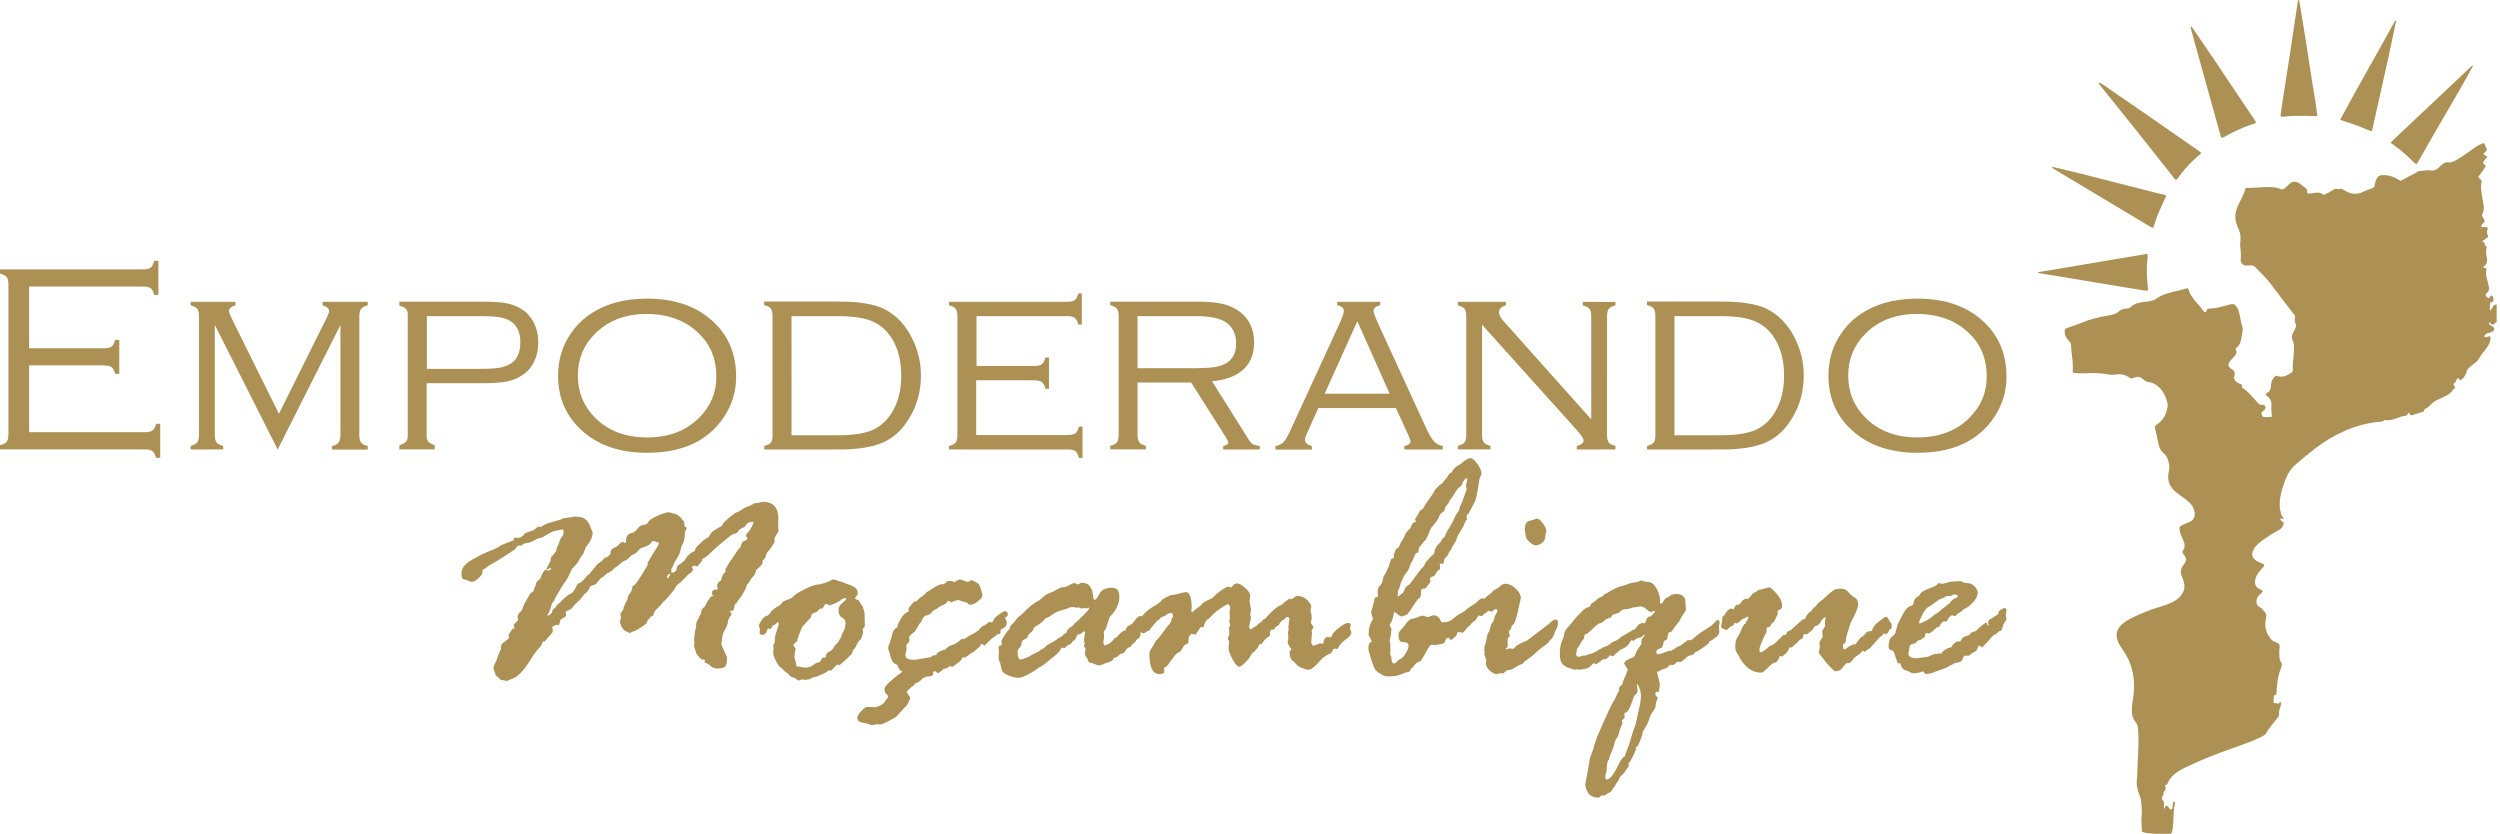 <?xml version="1.0" encoding="utf-8"?>
<!-- Generator: Adobe Illustrator 21.1.0, SVG Export Plug-In . SVG Version: 6.00 Build 0)  -->
<svg version="1.1" id="Layer_1" xmlns="http://www.w3.org/2000/svg" xmlns:xlink="http://www.w3.org/1999/xlink" x="0px" y="0px"
	 viewBox="0 0 2198.6 733.3" style="enable-background:new 0 0 2198.6 733.3;" xml:space="preserve">
<style type="text/css">
	.st0{fill:#AD9154;}
</style>
<path class="st0" d="M2168.4,328.8c-0.7,2.3-2.1,4.1-4.2,5.3c-0.7,0.4-1.1,0.2-1.4-0.6c-0.5-1.1-1.4-1.2-1.9-0.4
	c-0.3,0.4-0.6,0.9-0.7,1.4c-0.4,1.3-1.4,2.1-2.5,2.9c-0.1,1.2,0.8,1.9,1.1,2.8c0.2,0.8,0.5,1.5-0.7,1.7c-0.4,0.1-0.7,0.7-1,1.1
	c-1.5,2.4-3.7,4-6.1,5.2c-2.1,1-4.2,2-6.3,2.9c-2.8,1.2-5.2,2.8-7.3,5c-1.2,1.4-2.5,2.6-4.3,3.3c-0.8,0.3-1.2,0.7-1.1,1.7
	c0.1,0.7-0.8,0.9-1.4,1.1c-3.1,1-6.1,2-9.2,2.9c-1.3,0.4-1.5,0.3-2.4-1.5c-0.2-0.4-0.4-0.6-0.9-0.5c-0.2,0-0.5,0.3-0.5,0.5
	c-0.3,1.5-1.2,2.1-2.7,2.2c-2.2,0.1-4.3,1-6.3,1.7c-3.4,1.3-6.8,2.5-10.6,1.9c-0.3-0.1-0.9,0-1.1,0.2c-1.4,1.5-3.4,1.3-5.1,1.4
	c-20.9,2.2-39.2,10.8-55.7,23.4c-6.2,4.7-12.2,9.7-18,14.8c-3,2.7-5.3,6.1-6.9,9.7c-2.6,5.9-4.8,12-5.8,18.4
	c-0.8,4.6-0.8,9.3,0.5,13.9c0.4,1.4,0.8,2.7,1.9,3.7c0.4,0.4,0.7,0.8,0.3,1.3c-0.5,0.5-0.9,0.1-1.4-0.1c-0.2-0.1-0.5-0.2-0.7-0.2
	c-0.2,0-0.5,0.1-0.6,0.2c-0.1,0.1-0.1,0.5,0,0.7c0.5,0.9,1.3,1.7,2.2,2.1c0.9,0.5,0.8,1.1,0.7,1.9c-0.5,2.5-2,4.2-4.1,5.3
	c-4.8,2.5-9.3,5.6-13.8,8.6c-2.3,1.5-4.2,3.4-6.2,5.3c-1.6,1.5-2.6,3.5-3.2,5.6c-0.8,2.9,0.2,5.1,2.4,6.9c1.2,1,2.6,1.6,4.1,2.2
	c1.1,0.4,2.1,0.9,3.1,1.5c0.8,0.4,0.9,1.3,0.3,2c-1.9,1.9-3.7,3.9-5.2,6.2c-1.3,2-2.2,4.1-2.5,6.4c-0.4,3.3,0.9,5.8,4,7.2
	c1.1,0.5,2.2,0.8,2.9,1.9c-0.7,1.6-2.2,2.4-3.4,3.6c-1.4,1.3-2.1,2.8-2.2,4.8c-0.2,2.6,0.5,4.5,3,5.7c2.1,1,3.2,3.3,4.8,4.9
	c0.6,0.6,0.7,1.4,0.7,2.2c0,1.2,0,2.4-0.3,3.5c-0.7,3.1-0.6,6.1,0.1,9.2c0.4,1.7,0.9,3.2,1.9,4.6c0.5,0.7,1,1.5,1.5,2.3
	c0.8,1.6,2.1,2.5,3.6,3.4c1.7,0.9,4.1,1.2,4.8,3c0.6,1.6,0,3.6-0.1,5.4c0,1.6,0,3.1,0.1,4.7c0.1,1.7,0.3,3.5,1.3,4.8
	c1.4,2,0.9,3.7,0.1,5.7c-2.3,5.3-3.1,10.9-3.6,16.6c-0.2,1.5-0.2,3.1-0.3,4.7c-0.2,2-0.2,2-2.3,2.7c-0.1,1.3-0.2,2.6-0.2,3.9
	c0,0.9-0.7,1.9,0.1,2.5c0.5,0.4,1.4,0.2,2.2,0.4c2.2,0.6,2.2,0.6,3.4-1.5c0.8,0.8,1,1.8,0.7,2.9c-0.3,1.1-0.7,2.2-1,3.3
	c-0.3,1.3-1,2.5-0.7,3.8c0.4,1.6-0.2,2.8-1.1,3.9c-1.4,1.8-2.9,3.7-4.3,5.5c-2,2.5-4.1,5-5.6,7.9c-0.7,1.4-1.7,2.2-3,2.9
	c-5.8,3.1-11.9,5.5-18.2,7.7c-12.4,4.4-24.8,8.7-36.9,14c-4.5,2-9,4-13.4,6.1c-2.1,1-4.1,2.1-6.1,3.4c-4.1,2.6-7.5,5.9-9.4,10.5
	c-0.3,0.8-0.6,1.3-1.6,1.3c-0.3,0-0.7,0.1-0.5,0.7c0.7,2.1,0.6,4.1-1.4,5.5c0.7,2-1,3.3-1.4,5c-0.2,0.8-0.1,1.6,0.5,2.2
	c1.5,1.4,1.5,3.1,1.1,5c-0.1,0.5,0.1,1,0.2,1.5c0.7,1,1.4,2,1.1,2.6c0.2-0.8-0.8-2.6,0.3-4c0.9-0.3,1.5,0,2,0.7
	c0.6,0.7,1.1,1.4,1.7,2.1c0.4,0.4,1,0.4,1.4,0.3c0.5-0.2,0.8-0.6,0.9-1.2c0.1-0.8,0-1.6,0.1-2.3c0.1-0.8,0.1-1.6,0.4-2.3
	c0.2-0.4,0.5-0.9,1.1-0.9c0.8,0.1,0.7,0.7,0.6,1.1c-0.9,4.2-1.2,8.4-1.3,12.7c0,3.5-0.3,7-0.8,10.4c-0.1,0.9-0.4,1.8-0.6,2.7
	c-0.2,0.9-0.7,1.3-1.6,1.3c-1.8,0.1-3.6,0.2-5.4,0.2c-4.8-0.2-9.6-0.1-14.3-0.8c-0.5-0.1-1,0-1.5-0.2c-3.9-1-3.4-0.1-3.7-4
	c-0.3-3.9-0.5-7.7-0.1-11.6c0.4-4.1-0.1-8.3-0.5-12.4c-0.2-2-0.9-3.8-1.6-5.6c-1.9-4.9-2.9-9.9-1.9-15.2c0-0.1,0-0.3,0-0.4
	c0.3-13.1,1.7-26.1,1-39.2c-0.1-1.2-0.1-2.3-0.2-3.5c-0.3-2.1-0.8-4.1-2.2-5.7c-2.8-3.3-3.4-7.2-3.2-11.3c0.1-4,0.9-8,1.4-11.9
	c1.7-14.1-0.6-27.3-8.7-39.2c-1.6-2.4-3.3-4.6-4.5-7.2c-1.4-3-2.2-6.1-1.3-9.4c0.8-2.9,2.4-5.1,4.6-7c2.6-2.3,5.6-4.1,8.8-5.6
	c7.5-3.7,15.3-6.9,23.3-9.3c3.7-1.1,7.4-2.3,10.9-3.9c3.2-1.5,6.2-3.3,8.4-6c3.5-4.2,4.2-8.7,2.3-13.8c-0.6-1.6-1.2-3.1-1.7-4.7
	c-1-2.9-0.4-5.6,1.4-8.1c0.7-1,1.4-1.9,2-2.8c1.1-1.8,1-3.7-0.2-5.5c-0.3-0.4-0.6-0.9-0.9-1.2c-1.4-1.5-1.7-2.9-0.4-4.8
	c1.4-2.1,1.1-4.5,0.3-6.7c-0.7-2-1.6-3.8-2.4-5.7c-0.8-1.9-1.3-3.9-1.4-6c-0.1-1.2,0.3-2,1.4-2.5c1.4-0.7,2.8-1.3,4.2-1.9
	c1.2-0.5,2.4-1,3.6-1.5c3.6-1.6,4.5-5.3,4.1-8c-0.5-3.3-1.8-6.2-4.2-8.5c-1.2-1.2-2.5-2.2-3.8-3.3c-1.5-1.2-3.1-2.3-4.7-3.4
	c-1.4-1-2.7-2-4-3.1c-5.8-4.8-7.7-10.9-6-18.1c1-4.1,0.1-7.9-1.4-11.7c-0.7-1.7-1.9-3.1-3.3-4.3c-2.2-1.8-3.4-4.2-4.1-6.9
	c-0.6-2.2-1-4.5-1.5-6.8c-0.2-0.9-0.3-1.8-0.5-2.7c-0.5-2.3-1.1-4.5-1.6-6.8c1.3-1.8,3.3-2.8,4.9-4.3c3.9-3.8,5.7-8.5,6.5-13.8
	c0.2-1.6-0.4-3.1-0.8-4.6c-1-4.1-2.9-7.7-5.7-10.9c-2.7-3-5.9-5.1-9.9-5.6c-1.9-0.2-3.5-0.9-4.8-2.2c-0.5-0.4-1-0.9-1.5-1.2
	c-1.6-1.1-3.3-1.6-5.1-1.1c-1.1,0.3-2.2,0.7-3.3,1c-0.9,0.3-1.7,0.3-2.5-0.4c-3.8-2.9-8.2-3.6-12.9-2.7c-2.2,0.4-4.2,0.1-6.4-0.3
	c-3.5-0.7-7.2-0.9-10.8-1.1c-2.4-0.1-4.9,0.1-7.4,0.2c-3.6,0.2-7.2,0-10.9-0.2c-1.1-0.1-1.5-0.5-1.5-1.3c0.5-6-0.4-11.9-1.1-17.8
	c-0.2-1.7-0.3-3.4-0.3-5c0-1.4-0.4-2.5-1.4-3.5c-0.9-0.9-1.6-2-2.4-3c-1-1.4-1.6-3-1.8-4.7c-0.3-3.2,0-3.7,3-4.7
	c3.5-1.2,7.1-2.3,10.6-3.8c7.5-3.2,15.4-5.2,23.4-6.6c1.4-0.2,2.8-0.6,4.2-0.8c2.1-0.4,4-1.2,5.6-2.5c2.2-1.9,4.6-3.2,7.7-3
	c1.5,0.1,2.8-0.7,3.8-1.7c2.7-2.4,6-3.4,9.5-3.9c2.8-0.4,5.7-0.5,8.4-1.3c1.5-0.4,3-0.9,4.3-1.8c4.2-3.2,9.2-4.6,14.2-5.9
	c4.1-1,8.3-1.8,12.4-3.2c0.9-0.3,1.5,0.1,1.7,1c1.2,4.1,3.6,7.4,6.3,10.6c2.2,2.6,4.6,5,6.4,7.8c0.3,0.5,0.9,0.9,1.4,1.3
	c0.5,0.4,1.4,0.2,1.6-0.4c0.2-0.5,0.2-1,0.4-1.5c0.2-0.5,0.6-0.8,1.2-0.9c0.3,0,0.5-0.1,0.8-0.1c5.2,0,10.2-1.4,15.2-2.8
	c1-0.3,2-0.6,3-0.8c3-0.8,4.2-0.4,6,2.1c1.1,1.5,1.8,3.2,2.2,4.9c0.6,2.4,1,4.8,1.5,7.2c0.3,1.4,0.4,2.9,1,4.1c0.9,2,0.8,4,0.4,6.1
	c-0.4,2.2-0.8,4.3-1.2,6.5c-0.5,2.9-1.6,5.5-4.2,7.2c-0.6,0.4-0.7,1-0.3,1.7c1,2.2,0.3,4-1.2,5.7c-0.9,1-1.8,1.8-2.7,2.8
	c-0.7,0.8-1.4,1.5-1.9,2.4c-1.3,2.2-1,3.9,1,5.4c0.2,0.2,0.4,0.3,0.6,0.4c2.7,1.3,3.7,3.3,2.8,6.3c-0.7,2.3,0.4,4.3,2.4,5.7
	c1,0.6,2.1,1,3.2,1.5c0.6,0.3,1.3,0.7,1.1,1.4c-0.4,1.5,0.5,2.1,1.5,2.7c2.9,1.8,5.2,4.3,7.4,6.8c1.8,2,3.7,4,5.5,6
	c0.8,0.9,1.8,1.5,3,1.3c0.3,0,0.5,0,0.8,0c2.3,0.2,3.3,2.2,1.9,4.1c-0.6,0.8-1.5,1.4-2.2,2.1c-0.6,0.5-0.9,1-0.6,1.9
	c0.9,2.7,0.8,2.7,3.7,2.7c1.4,0,2.9,0,4.3,0c0.2,0,0.5-0.2,0.7-0.2c0.5-0.7,0.3-1.5,0.2-2.2c-0.3-2.4-0.5-4.9-0.3-7.4
	c0.3-3.6-0.7-6.6-3.9-8.7c-1.4-0.9-1.4-2,0-2.7c3-1.6,3.5-4,3.6-7c0.1-2.7,1.1-5.3,3.2-7.3c0.7-0.7,1.4-1.1,2.4-0.7
	c3,1.2,5.8,0.6,8.6-0.7c0.9-0.5,1.8-1,2.7-1.5c2.1-0.9,2.5-2.3,2.2-4.6c-0.3-2.8,0.3-5.6,0.5-8.4c0.3-3.9,0.8-7.7,0.5-11.6
	c-0.1-1.4-0.3-2.8-1-4.1c-1.2-2.3-1-4.5,0.1-6.7c0.8-1.6,1.6-3.2,2.4-4.8c0.5-1,0.7-1.8,0.2-2.9c-0.8-2-1.4-4.2-0.7-6.4
	c0.3-0.9-0.2-1.5-0.7-2.1c-2.3-3-4.6-5.9-6.9-8.9c-4.6-6.1-9.2-12.2-13.8-18.2c-3.9-5.1-8.6-9.7-13.1-14.3c-1.4-1.5-3.1-2.3-5.2-2
	c-0.9,0.1-1.8,0-2.7,0.1c-2,0.3-3.4-0.5-4.6-2.1c-0.6-0.8-0.9-1.5-0.8-2.4c0.3-3.9,0.2-7.7-0.4-11.6c-0.2-1.6-0.1-3.4,0.1-5
	c0.5-3.8,0-7.5-1.6-11c-1.4-3.2-2.7-6.4-2.8-10c0-1.2,0-2.3,0.1-3.4c0.7-4,2.3-7.6,4.2-11.2c1.1-2.1,2.1-4.2,3-6.3
	c0.6-1.5,1.1-3.2,1.7-4.9c0.6-0.6,1.6-0.3,2.4-0.3c4.5-0.3,9-0.5,13.6-0.7c5-0.2,10.1-0.3,14.9,1.7c1.2,0.5,2.3,0.2,3.3-0.6
	c1.3-1.1,2.5-2.2,3.8-3.4c1-1,2-2,3.5-2.3c2-0.5,3.9-0.1,5.6,1.1c2.1,1.5,4.1,3.1,6.2,4.7c1,0.8,0.8,1.8,0.8,2.8
	c0.1,1.4,0.3,1.6,1.6,1.6c1.3-0.1,2.6-0.1,3.9-0.4c3-0.5,5.9-0.9,8.5,1.3c0.3,0.3,0.6,0.3,1,0.1c2.1-1,4.3-1.8,6.2-3.1
	c1.9-1.3,3.6-2.8,6.2-1.7c0.2,0.1,0.6,0.1,0.8,0c1.9-1.1,3.2,0.2,4.7,1.1c5.3,3.2,10.8,4.1,16.6,1.1c2.5-1.3,5.3-2.1,7.9-3.1
	c1.2-0.5,1.9-1,2-2.4c0.2-2.3,1-4.5,2.2-6.6c0.9-1.5,2.1-2.2,3.7-2.4c3.1-0.2,6.2,0,9.2,1.1c0.6,0.2,1.2,0.5,1.8,0.7
	c2.2,0.8,3.9,2.5,6.2,3.1c2-1.1,4-2.3,6.1-3.4c2.9-1.5,5.8-2.7,8.5-4.6c0.4-0.3,0.9-0.6,1.4-0.6c3.2,0.1,6.4-1.1,9.6-0.5
	c3.2,0.6,5.8-0.5,8-2.8c0.5-0.6,1.1-1.1,1.7-1.6c1.9-1.9,4.1-3.1,7-2.7c2,0.3,3.8-0.7,5.5-1.6c3.9-2.1,7.5-4.5,11.1-7.1
	c2.5-1.8,5.1-3.6,7.6-5.3c0.5-0.4,1.1-0.7,1.7-1c1.5-0.8,3-1.6,4.6-2c1.4,1.1,1.4,2.9,2.3,4.3c0.9,1.6,0.6,2.2-1,3.6
	c-0.5,0.4-0.9,0.9-1.4,1.3c-0.1,0.1-0.1,0.2-0.1,0.3c0.7,1.4,2.3,1.6,3.4,2.5c-0.6,1.4-1.9,2.1-2.7,3.2c-1,1.4-1.7,2.5,0.4,3.9
	c1.1,0.7,0.9,1.3,0.3,2.2c-1.6,2.7-3.4,5.2-5.4,7.6c-0.6,0.8-0.5,1.4,0.2,2c0.4,0.3,0.8,0.6,1.2,1c0.8,0.7,1.2,1.7,0.9,2.8
	c-1,4.4-0.1,8.8,0.6,13.1c0.3,1.8,0.6,3.6,1,5.3c0.6,3.4,0.7,6.7-1,9.8c-0.4,0.7-0.2,1.2,0.2,1.8c0.3,0.4,0.6,0.9,0.8,1.3
	c1.5,2.8,1.5,2.8-0.7,5.1c-0.4,0.5-0.8,1-1.1,1.6c-0.3,0.6,0.2,1.4,0.8,1.3c1.7-0.2,3.4-0.3,5,0.6c-0.1,0.3-0.1,0.7-0.2,1
	c-0.8,1.9-0.9,3.8,0.1,5.6c0.5,0.9,0.2,1.5-0.4,2c-0.9,0.7-1.9,1.3-2.8,2c-0.6,0.4-1.5,0.5-1.6,1.5c-0.2,0.1-0.3,0.2-0.5,0.4
	c0.1-0.1,0.3-0.3,0.4-0.4c0.8,0.1,1.4,0.2,1.9,1.1c0.5,1,0.4,2,0.6,3c-0.3,0.1-0.7,0.2-1,0.2c0.3,0,0.7-0.1,1-0.3
	c0.7-0.1,1.8-0.4,1.4,0.9c-0.9,3-0.5,5.9,0.1,8.8c0.7,3.4,0.3,6.1-2.6,8.2c-0.6,0.4-0.4,1.1,0.4,1.3c0.4,0.1,0.8,0.1,1.1,0.2
	c0.6,0.1,1,0.5,0.9,1.1c-1.2,3.8,0.2,7.4,1.1,11c0.3,1.3,0.6,2.5,0.9,3.8c0.5,2.2,0.3,4.1-1.5,5.6c-0.3,0.2-0.6,0.5-0.8,0.8
	c-0.6,0.8-0.6,1.8,0,2.5c0.4,0.5,1,0.9,1.5,1.2c0.8,0.6,1.2,0.4,1.8-0.6c0.1-0.2,0.1-0.5,0.2-0.7c0.4-0.8,1.3-0.9,1.9-0.3
	c1.2,1.5,1.3,3.9,0.2,5.4c-0.1,0.2-0.5,0.4-0.7,0.3c-1.3-0.8-1.4,0-1.4,1.1c-0.1,1.9-0.3,3.8-0.4,5.8c0.8,0.2,1.1-0.4,1.5-0.9
	c0.5-0.9,1-1.8,1.6-2.7c0.7-1,1.7-1.6,3-1.5v15.5c-0.6-0.1-0.8,0.6-1.1,0.9c-0.8,0.7-1.6,1.3-2.7,1.3c-1.1,0-1.3-1.1-1.9-1.7
	c-0.3-0.2-0.7-0.4-1,0c-0.1,0.2-0.2,0.5-0.1,0.7c0.3,0.7,0.9,1.3,1.5,1.7c0.7,0.4,1.4,0.7,2,1.1c1.5,1.1,1.5,3.2-0.1,4.2
	c-1,0.6-2.1,0.9-3.2,1.2c-1.2,0.3-2.5,0.7-3.4,1.6c-0.4,0.5-1,1-0.7,1.7c0.3,0.8,1,0.7,1.6,0.5c0.9-0.2,1.7-0.5,2.6-0.7
	c0.6-0.1,1,0.2,1.1,0.8c0.2,1.3-0.1,2.6-0.5,3.8c-0.8,2.4-2,4.5-3.5,6.4c-2.2,2.9-4.5,5.6-6.3,8.8c-1.1,1.9-2.9,3.3-4.6,4.6
	c-1.8,1.4-3.8,2.8-5.2,4.6c-0.4,0.5-0.7,1.1-1,1.6c-0.3,0.7-0.1,1.2,0.4,1.7C2168.6,328.2,2168.5,328.5,2168.4,328.8z"/>
<path class="st0" d="M1846.9,73c2.9,1.4,5.5,3.4,8.1,5.2c11.4,7.8,22.8,15.7,34.1,23.5c14.6,10.2,29.3,20.4,43.9,30.5
	c0.9,0.7,1.8,1.4,2.9,2.3c-0.9,1.4-2.3,2.1-3.4,3.1c-1.1,1.1-2.3,2.1-3.4,3.2c-1.1,1.1-2.2,2.2-3.3,3.3c-1.1,1.1-2.2,2.2-3.2,3.4
	c-1,1.2-2,2.4-3,3.6c-1,1.2-2,2.4-2.9,3.6c-1,1.2-1.5,2.7-2.9,3.5c-1-0.3-1.4-1.1-2-1.8c-11.1-14-22.1-28-33.2-41.9
	c-10.1-12.7-20.4-25.4-30.6-38.1c-0.9-1.1-1.7-2.2-2.6-3.4C1846,72.8,1846.4,72.8,1846.9,73z"/>
<path class="st0" d="M1927.5,23.5c6.7,9.8,13.4,19.7,20.1,29.5c11.6,17.2,23.1,34.4,34.6,51.6c0.5,0.8,1,1.5,1.5,2.3
	c0.5,0.9,0.3,1.3-0.7,1.7c-0.1,0-0.2,0.1-0.4,0.1c-9.1,2.7-17.6,6.8-25.9,11.4c-3.8,2.1-3.3,1-4.1-1.6c-6.6-23.7-13.1-47.3-19.7-71
	c-1.9-7-3.9-14-5.8-20.9c-0.2-0.7-0.3-1.5-0.5-2.3C1926.4,23.5,1926.8,23.3,1927.5,23.5z"/>
<path class="st0" d="M2037.8,101.8c-0.8,0.6-1.7,0.3-2.6,0.3c-5.7-0.2-11.4-0.4-17.1-0.2c-3.1,0.1-6.2,0.2-9.3,0.7
	c-0.6,0.1-1.3,0.1-1.9,0.1c-1,0-1.4-0.5-1.3-1.4c0.5-3.2,0.9-6.4,1.4-9.6c1.2-7.8,2.4-15.6,3.6-23.4c1.2-7.7,2.4-15.3,3.6-23
	c1.2-7.7,2.3-15.3,3.4-23c1-7,2.1-14.1,3.2-21.1c0-0.3,0.1-0.5,0.2-0.7c0.1-0.2,0.3-0.4,0.5-0.5c0.2-0.1,0.4,0,0.5,0.4
	c0.6,3.6,1.2,7.1,1.8,10.7c1.5,9,3,18.1,4.4,27.1c1.7,10.8,3.3,21.7,5,32.6c1.1,6.8,2.3,13.5,3.3,20.3c0.5,3.3,1,6.6,1.4,10
	C2038,101.3,2037.9,101.5,2037.8,101.8z"/>
<path class="st0" d="M1805.7,146.9c8.3,2,16.6,3.9,24.9,6c22.3,5.6,44.6,11.4,66.8,17c1.9,0.5,3.8,0.8,5.7,1.3
	c2,0.5,2.1,0.8,1.3,2.6c-1,2.2-2,4.5-3.1,6.7c-2.8,6.1-5.5,12.3-7.2,18.8c-0.3,1.1-0.8,1.3-1.7,0.8c-1.2-0.7-2.5-1.4-3.7-2.1
	c-23.6-14.2-47.3-28.3-70.9-42.5c-4.3-2.6-8.6-5.2-13-7.8C1804.7,147,1804.8,146.6,1805.7,146.9z"/>
<path class="st0" d="M1792.1,239.8c0.9-0.8,2-0.8,3-0.9c10.2-1.7,20.4-3.3,30.6-5.1c9.8-1.6,19.6-3.4,29.4-5
	c8.4-1.4,16.8-2.8,25.2-4.2c2.4-0.4,4.8-0.8,7.2-1.2c0.8-0.1,1.3,0.3,1.2,1c0,1.9,0,3.9-0.3,5.8c-0.9,7.2-0.2,14.5,0.4,21.7
	c0,0.4,0.1,0.8,0.2,1.2c0.2,2.3-0.3,2.8-2.5,2.5c-11.7-1.9-23.4-3.9-35.2-5.8c-10.1-1.7-20.1-3.3-30.2-5c-9.3-1.5-18.6-3.1-27.9-4.6
	C1792.9,240.1,1792.5,239.9,1792.1,239.8z"/>
<path class="st0" d="M2107,19.6c-2.2,10.4-4.3,20.7-6.6,31.1c-4.5,20.5-9.1,41.1-13.7,61.6c-0.2,1-0.5,2-0.9,3.2
	c-4.8-1.5-9.1-3.8-13.7-5.4c-4.6-1.6-9.3-3.1-14.1-4.7c15.7-29.5,32.5-58.1,48.4-87.3C2107.6,18.1,2107.4,18.8,2107,19.6z"/>
<path class="st0" d="M2174.6,58.5c-9.5,17.4-19.6,34.4-29.5,51.5c-6,10.3-11.8,20.6-17.7,30.9c-0.7,1.2-1.4,2.4-2.2,3.7
	c-1.9-1.1-3.1-2.6-4.5-3.9c-1.4-1.3-2.8-2.7-4.2-4c-1.5-1.4-3.1-2.7-4.7-4c-1.5-1.2-3-2.5-4.6-3.6c-1.5-1.2-3.1-2.3-4.7-3.4
	c0.4-1.1,1.3-1.7,2-2.4c12.8-12.1,25.6-24.1,38.4-36.2c7.2-6.8,14.5-13.7,21.7-20.5c3.1-2.9,6.2-5.9,9.3-8.8
	C2174.5,57.5,2174.8,57.7,2174.6,58.5z"/>
<g>
	<path class="st0" d="M91.2,321.4c3.3,0,5.5,0.5,6.9,1.5c1.4,1,2.4,3,3.1,5.9h3.7v-29.9h-3.7c-0.7,2.9-1.7,4.9-3.1,5.9
		c-1.4,1-3.6,1.5-6.9,1.5H25.6V252h100c3.3,0,5.5,0.5,6.9,1.5c1.4,1,2.4,3,3.1,5.9h3.7v-30h-3.7c-0.8,3-1.8,5-3.1,6
		c-1.3,1-3.6,1.5-6.9,1.5H0v3.7c2.9,0.8,4.9,1.8,5.9,3.1c1,1.3,1.5,3.6,1.5,6.9v131c0,3.3-0.5,5.5-1.4,6.8c-1,1.3-3,2.4-6,3.1v3.7
		h127.1c3.2,0,5.5,0.5,6.9,1.5c1.4,1,2.4,3,3.2,5.9h3.7v-29.9h-3.7c-0.7,2.9-1.7,4.9-3.1,5.9c-1.4,1-3.7,1.5-6.9,1.5H25.6v-58.8
		H91.2z"/>
	<path class="st0" d="M299.4,285.8v96.5c0,3.2-0.5,5.4-1.5,6.8c-1,1.4-3,2.4-5.9,3.2v3.1h31.4v-3.1c-2.9-0.8-4.9-1.8-5.9-3.2
		c-1-1.4-1.5-3.6-1.5-6.8V278.5c0-3.2,0.5-5.4,1.5-6.8c1-1.4,3-2.4,5.9-3.2v-3.1h-39.8v3.1c3.9,1.1,5.8,2.9,5.8,5.1
		c0,1.2-0.9,3.6-2.8,7.3l-41.3,83l-41.1-83c-1.9-3.9-2.9-6.4-2.9-7.3c0-2.2,1.9-4,5.8-5.1v-3.1h-39.5v3.1c2.9,0.8,4.9,1.8,5.9,3.1
		c1,1.3,1.5,3.6,1.5,6.9v103.7c0,3.2-0.5,5.4-1.5,6.8c-1,1.4-3,2.4-5.9,3.2v3.1h28.7v-3.1c-2.9-0.8-4.9-1.8-5.9-3.2
		c-1-1.4-1.5-3.6-1.5-6.8v-96.5l55.3,109.6L299.4,285.8z"/>
	<path class="st0" d="M375.3,278H421c8.4,0,14.5,0.3,18.4,1c3.9,0.7,7.3,1.9,10.1,3.8c5.4,3.6,8.1,9.8,8.1,18.3
		c0,8.7-2.7,14.9-8.1,18.5c-2.8,1.8-6.2,3.1-10.1,3.8c-3.9,0.7-10,1-18.3,1h-45.7V278z M423.2,337c9.5,0,16.7-0.4,21.6-1.3
		c4.9-0.9,9.3-2.5,13.3-5c4.9-2.9,8.7-6.9,11.3-12.1c2.7-5.2,4-11,4-17.4c0-6.4-1.3-12.3-4.1-17.6c-2.7-5.3-6.4-9.3-11.1-12.1
		c-3.9-2.4-8.4-4-13.3-4.9c-4.9-0.9-12.2-1.3-21.8-1.3h-71.9v3.5c2.7,0.7,4.6,1.6,5.7,2.7c1.1,1.1,1.7,2.8,1.7,5v106.7
		c0,2.3-0.5,4.1-1.6,5.3c-1.1,1.2-3,2.2-5.8,3v3.7h31.1v-3.7c-2.6-0.8-4.5-1.8-5.5-3c-1-1.2-1.6-3-1.6-5.3V337H423.2z"/>
	<path class="st0" d="M614.9,293.5c10,9.8,15.1,22.3,15.1,37.6c0,14.1-5,26.1-15.1,36.2c-11.5,11.6-26.8,17.4-45.8,17.4
		c-19,0-34.3-5.8-45.8-17.4c-10.1-10.1-15.1-22.4-15.1-36.9c0-14.6,5-26.9,15.1-36.9c11.5-11.6,26.7-17.4,45.6-17.4
		C587.9,276.2,603.3,282,614.9,293.5z M534.6,268.3c-14.1,5.3-25,13.6-32.8,25.2c-7.3,10.9-11,23.2-11,36.9
		c0,20.3,7.5,36.8,22.6,49.7c14.1,12.1,32.7,18.1,55.7,18.1c30.8,0,53.2-10.3,67.2-30.9c7.4-10.9,11.1-22.9,11.1-36
		c0-21-7.5-37.8-22.6-50.6c-14.2-12.1-32.8-18.1-55.9-18.1C555.7,262.8,544.2,264.6,534.6,268.3z"/>
	<path class="st0" d="M696.1,278h40.7c11.3,0,20.3,1.1,26.9,3.3c6.6,2.2,12.2,5.8,16.7,11c8.1,9.5,12.2,22.2,12.2,38.1
		c0,8.9-1.4,17.1-4.3,24.5c-3.9,9.8-9.8,17-17.7,21.6c-7.1,4.2-18.4,6.3-33.8,6.3h-40.7V278z M678.1,389c-1,1.4-3,2.4-6,3.2v3.1
		h65.7c16.6,0,29.6-2.1,38.8-6.2c9.2-4.1,16.9-11.1,22.9-21.1c7-11.4,10.4-24,10.4-37.7c0-11.7-2.6-22.7-7.9-33.1
		c-6-12-14.4-20.6-25.1-25.8c-8.6-4.1-21.7-6.2-39.2-6.2h-65.7v3.1c3,0.8,5,1.8,6,3.2c1,1.4,1.4,3.6,1.4,6.8v103.7
		C679.5,385.4,679,387.7,678.1,389z"/>
	<path class="st0" d="M909.4,334.5c3.2,0,5.4,0.5,6.8,1.5c1.4,1,2.4,3,3.2,5.9h3.1v-27.5h-3.1c-0.8,2.9-1.8,4.9-3.1,5.9
		c-1.3,1-3.6,1.5-6.8,1.5h-50.7V278h79.6c3.3,0,5.5,0.5,6.8,1.5c1.3,1,2.4,3,3.1,5.9h3.1V258h-3.1c-0.8,2.9-1.8,4.9-3.1,5.9
		c-1.3,1-3.6,1.5-6.8,1.5H834.6v3.1c3,0.8,4.9,1.8,5.9,3.1c1,1.3,1.5,3.6,1.5,6.9v103.7c0,3.2-0.5,5.4-1.4,6.8c-1,1.4-3,2.4-6,3.2
		v3.1h104.4c3.3,0,5.5,0.5,6.8,1.5c1.3,1,2.3,3,3,5.9h3.2v-27.5h-3.2c-0.7,3-1.7,4.9-3.1,5.9c-1.4,1-3.7,1.5-6.9,1.5h-80.3v-48.2
		H909.4z"/>
	<path class="st0" d="M1000.4,278h51.3c12.6,0,21.5,1.9,26.8,5.7c5.7,4.1,8.6,10.2,8.6,18.3c0,8.4-3.1,14.3-9.2,17.7
		c-2.8,1.6-6.2,2.6-10.2,3.2c-4,0.6-10,0.9-17.9,0.9h-49.4V278z M1047.6,336.5l29.9,47.2c1.8,2.8,2.7,4.6,2.7,5.6
		c0,1.3-1.5,2.3-4.5,2.9v3.1h32.2v-3.1c-2.9-0.4-4.8-0.9-6-1.5c-1.1-0.6-2.3-1.8-3.4-3.6l-32.6-51.8c12.2-1.1,21.3-4.6,27.6-10.4
		c6.3-5.8,9.4-13.6,9.4-23.6c0-12.2-4.5-21.5-13.5-27.8c-4.1-2.9-8.9-5-14.4-6.3c-5.5-1.2-12.7-1.9-21.4-1.9h-77.2v3.1
		c2.9,0.8,4.9,1.8,5.9,3.1c1,1.3,1.5,3.6,1.5,6.9v103.7c0,3.2-0.5,5.4-1.4,6.8c-1,1.4-3,2.4-6,3.2v3.1h31.4v-3.1
		c-2.9-0.8-4.9-1.8-5.9-3.2c-1-1.4-1.5-3.6-1.5-6.8v-45.7H1047.6z"/>
	<path class="st0" d="M1165,346.2l28.7-63.7l28.4,63.7H1165z M1237.6,380.6c1.9,4.2,2.8,6.7,2.8,7.7c0,1.8-1.8,3.2-5.4,3.9v3.1h33.8
		v-3.1c-3.1-0.5-5.7-1.8-7.7-4.1c-2-2.2-4.4-6.3-7.2-12.3l-41.3-89.9c-3.1-6.8-4.6-10.9-4.6-12.4c0-2.5,1.9-4.1,5.8-5v-3.1H1176v3.1
		c3.9,0.6,5.8,2.3,5.8,5c0,1.9-1.2,5.5-3.6,10.7l-43,93.5c-2.4,5.4-4.5,9-6.2,10.9c-1.8,1.9-4.2,3.1-7.3,3.7v3.1h32v-3.1
		c-4-1.1-6-2.9-6-5.6c0-1.3,0.6-3.3,1.9-6l9.8-21.8h68.2L1237.6,380.6z"/>
	<path class="st0" d="M1387.1,378.7c3.7,4.2,5.6,7.1,5.6,8.7c0,2.2-2,3.7-6,4.8v3.1h34v-3.1c-3-0.8-5-1.8-6-3.2
		c-1-1.4-1.4-3.6-1.4-6.8V278.5c0-3.2,0.5-5.5,1.5-6.8c1-1.3,3-2.4,5.9-3.1v-3.1H1392v3.1c3,0.8,4.9,1.8,5.9,3.1
		c1,1.3,1.5,3.6,1.5,6.8v90.3l-76.7-85.9c-2.9-3.2-4.4-6-4.4-8.4c0-2.7,2-4.7,6-6v-3.1h-42.2v3.1c2.9,0.8,4.9,1.8,5.9,3.1
		c1,1.3,1.5,3.6,1.5,6.8v103.7c0,3.2-0.5,5.4-1.4,6.8c-1,1.4-3,2.4-6,3.2v3.1h28.7v-3.1c-3-0.8-5-1.8-6-3.2c-1-1.4-1.4-3.6-1.4-6.8
		v-96.5L1387.1,378.7z"/>
	<path class="st0" d="M1472.5,278h40.7c11.3,0,20.3,1.1,26.9,3.3c6.6,2.2,12.2,5.8,16.7,11c8.1,9.5,12.2,22.2,12.2,38.1
		c0,8.9-1.4,17.1-4.3,24.5c-3.9,9.8-9.7,17-17.6,21.6c-7.1,4.2-18.4,6.3-33.8,6.3h-40.7V278z M1454.5,389c-1,1.4-3,2.4-6,3.2v3.1
		h65.7c16.6,0,29.6-2.1,38.8-6.2c9.2-4.1,16.9-11.1,22.9-21.1c7-11.4,10.4-24,10.4-37.7c0-11.7-2.6-22.7-7.9-33.1
		c-6-12-14.4-20.6-25.1-25.8c-8.6-4.1-21.7-6.2-39.2-6.2h-65.7v3.1c3,0.8,5,1.8,6,3.2c1,1.4,1.4,3.6,1.4,6.8v103.7
		C1455.9,385.4,1455.4,387.7,1454.5,389z"/>
	<path class="st0" d="M1732.1,293.5c10.1,9.8,15.1,22.3,15.1,37.6c0,14.1-5,26.1-15.1,36.2c-11.5,11.6-26.8,17.4-45.8,17.4
		c-19,0-34.3-5.8-45.8-17.4c-10.1-10.1-15.1-22.4-15.1-36.9c0-14.6,5-26.9,15.1-36.9c11.5-11.6,26.7-17.4,45.6-17.4
		C1705.1,276.2,1720.5,282,1732.1,293.5z M1651.8,268.3c-14.1,5.3-25,13.6-32.8,25.2c-7.4,10.9-11,23.2-11,36.9
		c0,20.3,7.5,36.8,22.6,49.7c14.2,12.1,32.7,18.1,55.7,18.1c30.8,0,53.2-10.3,67.2-30.9c7.4-10.9,11.1-22.9,11.1-36
		c0-21-7.5-37.8-22.6-50.6c-14.2-12.1-32.8-18.1-55.9-18.1C1672.9,262.8,1661.4,264.6,1651.8,268.3z"/>
</g>
<g>
	<path class="st0" d="M587.1,508.5c-0.2,0-0.4-0.3-0.6-0.9c0.6-1.9,1.3-2.9,2.3-2.9c0.4,0,0.6,0.1,0.6,0.3v0.3l-1.4,2.6
		C587.7,508.3,587.5,508.5,587.1,508.5z M451.7,475.2c-0.8,0.2-1.8,0.6-3.1,1.1c-1.3,0.6-3.1,1.3-5.3,2.1c-2.3,0.8-3.9,1.7-4.8,2.7
		l-4.2,2c-7.5,3-11.8,4.9-12.9,5.6c-1,0.8-2.2,1.4-3.5,2c-8.1,4-12.1,8.5-12.1,13.4c0,3.5,0.7,5.3,2.2,5.5c1.5,0.2,2.8,0.6,4,1.2
		c1.2,0.6,2.1,0.9,2.7,0.9c1.7,0,3.8-1,6.1-3.1c2.3-2.1,3.5-3.9,3.5-5.5v-1.7c1-0.5,2.1-1.3,3.5-2.4c1.3-1.1,3.3-2.3,5.9-3.7
		c2.6-1.3,8.7-5.2,18.5-11.7c0.3,0,0.6-0.3,1-0.9c0.4-0.6,1.1-1.6,2.2-2.8h2.8l0.6-0.3c1.3-1.2,2.9-1.9,4.7-2.1
		c1.8-0.1,3.9-0.9,6.2-2.2c2.4-1.3,3.7-1.9,3.8-1.9l3.4-0.7c1.9-1.4,5.2-3.2,9.7-5.5l8.4-1.6c0.4,0,0.6,0.7,0.6,2.2
		c0,1-0.2,2-0.6,3.2l-2.5,3.6c-0.4,1.7-1,3.5-1.9,5.3c-0.9,1.8-1.3,2.8-1.3,3v1.5l-2.5,3.3c-1.2,1.2-1.9,2-2.3,2.6l-0.3,2.7
		l-3.2,6.5c-0.3,0.2-0.4,0.4-0.4,0.6c0,0.4,0.3,0.6,1,0.6c0.7,0,1.5-0.5,2.3-1.4c0.4,0,0.6,0.2,0.6,0.6c0,1.2-0.8,1.7-2.3,1.7h-0.6
		c-0.7-0.4-1.2-0.6-1.6-0.6c-1.2,0-3,2.8-5.2,8.5c-1.8,0.9-2.9,2-3.3,3.5c-0.3,1.4-0.6,2.4-0.7,2.8c-0.1,0.4-0.2,0.4-0.2-0.1
		c-0.6,1.1-0.9,2-1,2.9c-0.1,0.9-0.7,1.6-1.7,2.2c-1.1,0.6-2.1,1.8-3,3.7l-3.8,6.6c-1.2,3.2-1.9,5.1-2.3,5.9
		c-2.4,1.9-3.6,3.8-3.6,5.6v0.6l0.6,1.7c-0.6,1.1-1.4,2-2.5,2.9c-1.1,0.9-1.6,1.5-1.6,1.9l0.9,3.2c-0.6-0.2-1-0.3-1.1-0.3
		c-0.6,0-2,1.9-4.2,5.6l0.3,2.5v0.3c0,0.4-0.1,0.6-0.3,0.6c-2.9,2.2-4.7,3.6-5.6,4.3c-0.8,0.6-1.2,2.2-1.2,4.8
		c0,0.2-0.4,1.2-1.3,3.1c-0.9,1.9-1.4,3.4-1.7,4.5c-0.2,1.1-0.9,2.6-1.9,4.6c-1.1,2-1.6,3.6-1.6,5l1.7,5c0,0.8,0.6,1.5,1.7,2.2
		c1.1,0.7,1.9,1.5,2.5,2.6l5.9,1.2c2.3-1,4.5-1.9,6.5-2.8c2-0.9,4.2-2.7,6.6-5.4c2.4-2.7,5-6.2,7.7-10.5c2.7-4.3,4.3-6.7,4.9-7.2
		l1.7-2.2c2.5-2.1,3.7-4.1,3.6-5.9l0.9-0.6h0.9c0.4,0,1-0.6,1.8-1.7c0.8-1.2,2-2.5,3.5-4c1.5-1.5,2.3-2.8,2.3-4l-0.6-3.3
		c0.2-0.2,0.4-0.3,0.6-0.3c1.5-1,2.4-1.4,2.7-1.4h2.6c0.6-1.2,0.9-2.3,1.1-3.3c0.2-1.1,0.7-1.8,1.7-2.3c2.3-1,3.5-2,3.5-3l-0.3-2.6
		c0-0.6,1.3-1.4,3.9-2.3l1.7-1.3c0.4-0.6,1.2-1.6,2.4-3.2c1-0.4,1.6-1.1,2-2c0.6-0.4,1.3-0.9,2-1.6l4.2-5.2c3-2.3,4.8-4.7,5.3-7.2
		l3.2-1.2c1.2-0.2,2.2-0.9,3-2c0.8-1.2,1.9-2.6,3.5-4.2l2.2-1.2l2.3-2.3c3.2-1.6,4.9-2.7,5.3-3.2c0.4-0.5,1.2-1.2,2.3-2.2l3.9-2.7
		c1.7-2.1,3.8-3.5,6.2-4l2-1.9c1.2-1.2,2.2-1.9,2.7-2.3l4-2.3c1.8-2.2,3.3-3.6,4.5-4.2c5.7-1.7,8.5-3.4,8.5-5
		c0.9-0.8,1.6-1.2,2.2-1.2c0.2,0,1.8,0.6,4.8,1.7l-1.3,3.3c-1.8,2.7-3.4,5.1-4.6,7.2l-4.2,7.2v2c-6.7,11.3-10.6,17.1-11.7,17.5
		c-1.1,0.4-1.7,1.3-1.9,2.8c-0.2,1.5-0.7,2.8-1.7,4c-0.9,1.2-1.6,2.3-2,3.2l-0.3,2.3c-0.8,1.4-1.9,3.9-3.5,7.3
		c0,1.5-0.5,2.7-1.4,3.6c-0.9,1-1.4,1.7-1.4,2.3l0.6,3l-1.1,3.8c1.1,4.2,2.7,6.9,5,8.1c2.3,1.1,3.5,1.7,3.8,1.7
		c0.2,0,0.6-0.2,1.2-0.6c0.6-0.4,1-0.6,1.3-0.6c0.9,0,3.3-1.2,7-3.5c3.8-2.4,5.7-4,5.8-4.9c0.1-0.9,0.2-1.6,0.4-1.9l1.2-0.6l0.9-1.5
		c0-0.5,0.9-1,2.8-1.7c0.3-2.3,1.5-4.4,3.6-6.3c2.1-1.9,3.5-3.4,4.2-4.5c0.7-1.1,1.3-1.7,1.7-1.9c0.5-0.2,2.1-2,4.9-5.2
		c2.8-3.2,4.5-5.5,5.1-6.8c0.6-1.3,1.6-2.4,2.8-3.3c1.2-0.9,2-1.4,2.2-1.6l6.2-6.5c2.9-1.6,4.3-3.2,4.3-4.8c0-0.2-0.4-0.7-1.2-1.4
		c0.8-1.1,1.7-1.6,2.7-1.6c0.2,0,1,0.2,2.3,0.7l1.7-2.2c1.6-1.5,2.5-2.8,2.5-3.8c0-0.4,0.7-0.9,2-1.6l3.3-2.3
		c2.2-2.5,5.7-5.7,10.4-9.6c4.7-3.9,7.8-6.4,9.2-7.5c1.4-1.1,2.5-1.7,3.4-1.7c0.9,0,1.9-0.5,3-1.6l1.4-2.2c3.8-1.7,5.6-2.9,5.6-3.5
		c1.1-2.2,3.1-3.3,6.2-3.3c0.4,0,0.6,0.2,0.6,0.6c0,0.5-0.5,1.8-1.5,3.8c-1,2.1-2.1,3.7-3.2,4.8c-1.2,1.1-1.7,2.1-1.7,2.9v0.6
		c0.8,1,1.1,1.7,1.1,1.9c0,1.1-1.2,1.9-3.7,2.6l-1,1.2l-0.9,2.2c-0.2,0.7-0.4,1.2-0.5,1.5c-0.2,0.3-0.2,0.5-0.3,0.6
		c-0.1,0.1-0.1,0-0.1-0.1l-2,2.3l-4.5,6.8c-1.6,2-3,4-4,6c-1,2-1.9,3.2-2.4,3.8l0.3,2.3c-2.6,2.2-3.9,4.7-3.9,7.5
		c-2.5,1.6-3.7,3.3-3.7,4.9l0.6,2.5l-0.6,1.2c-0.6-0.2-1-0.3-1.5-0.3c-2,0-3,1.3-3,3.9c0,0.2,0.5,0.9,1.4,2h-2
		c-0.1,0-1.1,1.4-3.2,4.2c-0.7,1.5-1.5,3.2-2.5,4.9c-1.7,1.1-2.7,2.5-3,4.2c-0.3,1.7-0.6,2.8-1.1,3.2c-0.4,0.4-0.7,1-0.8,1.7
		c-0.1,0.7-0.5,1.5-1.3,2.5c-0.8,1-1.2,2.3-1.3,4.1c-0.1,1.8-0.3,3.3-0.7,4.6c-0.4,1.3-0.6,2.1-0.6,2.5l-0.3,3.9
		c-0.2,0.6-0.3,1.4-0.3,2.3l0.3,3.6l-0.3,2.3l0.9,2.9c0.6,2.2,1.2,3.8,2,4.8l0.9,0.9c0.6,0.9,1.2,1.5,1.8,2c0.6,0.5,1,0.8,1.2,1h2.3
		l0.3,0.3v2.6c1.4,0,2.9,0.8,4.7,2.5c1.8,1.7,3.9,2.5,6.3,2.5c3.8,0,6.1-0.6,7.1-1.9c1-1.3,1.5-3.9,1.5-7.7c0-0.5-0.4-1.5-1.2-3
		c-0.8-1.5-2.1-4.5-3.9-8.8c0.5-2.4,0.7-3.9,0.7-4.5c0-0.6,0.1-1.2,0.3-1.7c0.2-0.6,0.3-1.3,0.4-2.2c0.1-0.9,0.8-2.5,2.2-4.9
		c1.3-2.4,2.1-4.3,2.2-5.7c0.1-1.4,0.3-2.3,0.6-2.8c0.4-0.5,0.6-1,0.7-1.4c0.1-0.5,0.4-1,1-1.4c0.6-0.5,0.9-1.1,0.9-1.7
		c0-0.6-0.2-1.1-0.6-1.6c-0.4-0.5-0.6-0.8-0.6-1v-0.6l2.3,0.3c0.8-0.5,1.4-2.5,2-6.2l1.3-0.6c1-2,1.9-3.4,2.8-4.3
		c0.9-0.8,2.2-2.7,3.8-5.7c1.6-3,2.5-5.1,2.5-6.3c1.3-1.2,2.3-2.4,3-3.7c0.6-1.3,1.5-2.5,2.7-3.7c1.2-1.2,2.1-3,2.5-5.6
		c3.7-2.9,5.6-5,5.6-6.5v-1.7c1.2-0.9,2-1.8,2.5-2.7l1.4-4.3c1.5-1.6,2.4-2.6,2.7-3c0.2-0.4,1-1.5,2.2-3.4c1.2-1.9,1.9-3,1.9-3.4
		l-0.3-2.6c0-0.2,1.2-2.3,3.6-6.2l-0.3-8.4l0.3-2.3c0-10.3-4.6-15.4-13.7-15.4c-0.4,0-1.2,0.2-2.3,0.6l-5,0.7
		c-2.4,1.4-4.6,2.5-6.5,3.1c-1.9,0.6-4.1,1.9-6.5,3.7l-1.1,0.6c-1.4,0.4-2.6,0.9-3.6,1.5l-1.4,1.4l-1.2,0.6
		c-2.4,2.2-4.3,3.8-5.5,4.8c-1.2,1-2,1.9-2.2,2.8c-0.2,0.9-1.3,1.9-3.3,2.8l-3.2,2c-2.2,0.8-4.2,2.9-5.9,6.5l-3.9,2.2l-5.5,5.2
		c-1.8,1.6-2.7,3.2-2.7,4.8c-3.7,1.3-6.8,4.2-9.3,8.6l-3.2,2.6c-2.4,1-3.6,2.4-3.6,4.5c0,1.9-1.5,3.1-4.5,3.5v-2l-0.3-0.9
		c1.1-1.7,1.7-3.1,2-4.1c0.3-1,1.3-2.8,2.9-5.3c1.7-2.6,2.7-4.7,3.1-6.6l1.2-4.6c0.4-0.6,0.7-1.2,1-1.8c0.3-0.6,0.5-1.3,0.8-2
		c0.3-0.7,0.4-1.5,0.6-2.3c0.2-0.8,0.3-1.7,0.4-2.6c0.1-0.9,0.1-1.8,0.1-2.7s0.2-1.7,0.6-2.4l1-1.9c0-0.6-0.6-1.1-1.9-1.7v-1.1
		l-0.3-2.5v-0.6l-1.4-1.4c-1.9-2.6-4-4.4-6.2-5.3l-2.6-0.6c-1.8-0.6-3.2-0.9-4.2-0.9c-0.8,0-1.5,0.2-2.2,0.6
		c-0.7,0.4-1.5,0.6-2.4,0.8c-0.9,0.1-3,1.1-6.5,2.7c-3.5,1.7-5.5,3.2-6.2,4.7c-0.7,1.4-2,2.2-4,2.3c-2,0.1-3.7,1.2-5.3,3.3
		c-1.5,2.1-3.1,3.4-4.8,3.7c-1.6,0.3-2.9,1-3.9,2.1c-1,1.1-1.4,2.4-1.4,4v1.4c-0.3,1-0.6,1.4-0.9,1.4h-0.3c-0.8-0.6-1.3-0.9-1.6-0.9
		c-1.1,0-2.2,0.7-3.2,2c-1,1.3-2.5,2.4-4.7,3.3c-2.2,0.9-3.2,2.8-3.2,5.7c-0.5,0.5-1.5,1.3-3,2.6h-0.9l-1.2,0.3
		c-0.4,1.3-2.4,3.2-6.2,5.6l-7.1,8.7c-0.4,0.2-1.1,0.8-2.2,1.7l-1.2,1.7c-0.6,0.4-1.3,1.1-2.2,2.2c-0.9,1.1-1.9,1.9-3.2,2.4
		c-1.3,0.5-2,1.1-2.2,1.9c-1.8,4.1-3.5,6.5-4.9,7.1c-1.5,0.6-2.5,1.2-3.1,1.8c-0.6,0.6-1.8,1.6-3.7,3.1c-1.8,1.5-2.8,2.6-3,3.4
		c-0.9,0.2-1.9,1-3,2.3l-1.2,2c-1.6,1.2-2.5,1.9-2.5,2.2c0,2.3-1.5,4-4.6,5l0.3-1c1.4-2.2,2.4-4.6,3-7.1c0.5-2.5,1.5-4.3,2.9-5.3
		c0-0.9,1.5-3.8,4.6-8.8c3-5,4.9-7.9,5.6-8.7c0.7-0.8,1.6-2.4,2.7-4.8c1.1-2.5,1.9-4.3,2.5-5.4c3.4-3.4,5.4-5.9,6.2-7.6
		c0.8-1.7,1.7-3.1,2.7-4.4c1-1.3,1.5-2,1.5-2.2l2-5.3c3.9-4.4,5.9-8.7,5.9-12.7c0-0.4-0.2-1-0.7-1.8c-0.5-0.8-0.7-1.4-0.7-1.8
		c-2.2-6.7-5.9-10.1-11-10.1l-3.2-0.3l-4,0.7c-3.7,0.4-5.8,0.7-6.3,0.9c-1.4,0.8-4.2,1.7-8.6,2.9c-4.4,1.1-7.2,2.2-8.6,3.1
		c-1.3,0.9-2.1,1.4-2.3,1.4h-2.8c-0.6,0.4-1.5,1.1-2.9,2.3l-0.6,0.6c-4.9,1.6-7.5,2.6-7.7,2.7c-2.2,2.7-3.9,4-5.1,4h-3.9l-0.9,0.3
		L451.7,475.2z"/>
	<path class="st0" d="M698.6,578l0.6-5.3l0.6-1.9c0-0.4-0.3-1-1-1.7c-0.7-0.8-1-1.2-1-1.4c0-1,0.5-1.7,1.5-2.4
		c1-0.6,1.7-1.2,1.9-1.8c0-1.2,0.5-3.1,1.6-5.6l2.6-6.5c1.5-1.5,2.8-2.9,3.7-4l1.6-1.9c2-1.6,3-3.2,2.9-4.8l1.7-1.7
		c1.6,0,3-0.6,4-1.9c1.1-1.2,1.7-1.9,1.9-1.9h1.9c0.6-0.5,1.2-1.3,1.7-2.5c0.6-1.2,1.2-1.7,1.7-1.7c0.2,0,1.3,0.5,3.3,1.4
		c6.1-2.2,9.5-4,10.2-5.3c1.9-0.8,3-1.2,3.3-1.2c0.6,0,0.9,0.3,0.9,0.9c0,0.4-1.1,1.5-3.4,3.4c-2.3,1.9-3.4,3.9-3.4,6.1
		c0,3.4,1,5.6,3.1,6.8c2.1,1.2,3.1,2.7,3.1,4.8c0,1.3-0.3,3.2-0.9,5.6l-2.7,5.2c0,1.1-0.2,1.8-0.6,2.2l-1.2,1.7
		c-0.4,1.3-1.1,2.4-2.2,3.2c-1,0.8-2,2-2.8,3.6c-0.8,1.6-2.2,2.9-4.2,3.8c-2,1-2.9,2.6-2.9,4.8l-0.6,0.3h-2c-0.2,0-0.6,0.7-1.4,2.2
		c-0.7,1.4-1.6,2.2-2.7,2.2c-1.1,0-2.5,0.7-4.2,2.2c-1.8,1.5-4.2,2.2-7.1,2.2c-1,0-2.4-0.2-4.3-0.6l-0.7-0.3h-2.3l-0.3-0.3l-0.6-3.3
		L698.6,578z M746.5,577.5c0.3-0.5,0.9-1,1.7-1.5c0.8-0.5,1.2-1.3,1.4-2.3c0.2-1,0.7-2,1.4-2.7c0.8-0.8,1.5-1.9,2.1-3.2
		c0.6-1.4,1-2.2,1.2-2.5l0.9-1.2c0.2-0.6,0.6-1.1,1.3-1.4c0.7-0.4,1.1-1.2,1.4-2.4l1.2-4l-0.4-2.9c0-0.3,0.5-0.9,1.6-1.9l0.3-1.1
		l-0.3-11.8l-1.6-5c-1.5-2.3-2.7-4.2-3.5-5.6c-2.2-0.8-3.3-1.4-3.3-1.7c0-0.2,0.8-1.5,2.5-3.9c0-2.9-0.9-4.8-2.8-5.9
		c-1.9-1.1-3.7-1.9-5.5-2.5c-1.8-0.6-2.8-1-3-1.2c-0.7-0.4-2.6-1-5.6-1.9l-4.2-1.4c-0.8,0-1.8,0.4-3,1.1c-1.3,0.7-2.5,1.3-3.6,1.6
		c-1.2,0.3-2.4,0.7-3.8,1.2c-1.4,0.4-2.4,0.6-3.2,0.6c-2.5,0-6.5,1.4-11.9,4.1c-5.4,2.7-8.7,4.8-9.8,6.1c-1.1,1.3-2.7,2.3-4.9,3
		c-2.2,0.7-3.9,1.5-5.3,2.6c-1.2,2.1-2.7,3.4-4.5,3.8c-3.1,2.1-5.1,3.9-6,5.4c-0.9,1.5-2,2.4-3.3,2.7c-1.3,0.3-2.7,1.6-4.3,3.9
		c-1.5,2.3-2.3,3.8-2.3,4.5l0.9,3.6l-0.3,2.6c0,1.4,0.9,2,2.6,2c1.6,0,2.8-0.9,3.5-2.7c0.7-1.8,1.1-2.8,1.3-3l1.7,0.6
		c0.8,0,1.3-0.5,1.7-1.6c0.3-1.1,1-1.7,2-2c1-0.3,1.9-1.1,2.9-2.6c1,0.8,1.3,1.4,1.2,1.9l-3.5,11.5v4.6c-0.6,1.2-1.1,2.1-1.4,2.5
		l0.3,3.2l-0.3,2.7v0.6c0,1.7,0.8,4.1,2.3,7.2c1.5,3.1,3.1,5.2,4.8,6.3l2,1.7c0.6,0.9,1.3,1.5,2.2,2c0.9,0.5,1.9,1.3,3,2.6
		c1.1,1.2,2.1,1.9,3.1,2c1,0.1,2,0.6,2.8,1.4c0.9,0.8,1.7,1.2,2.5,1.2c0.4,0,1.2-0.3,2.5-0.9l2.3,0.3c3,0,4.9-0.4,5.6-1.1
		c0.8-0.7,1.8-1.1,3-1.2c1.2-0.1,2.6-0.5,4-1.3c1.5-0.8,2.8-1.3,3.8-1.6c1.1-0.3,2.8-1.3,5.2-3.2l1.4,0.3c0.6,0,1.6-0.9,3-2.6
		c1.4-1.7,2.6-2.6,3.5-2.6c0.4,0,0.8,0.2,1.2,0.6l6.8-5.9C745.6,578.5,746.2,578,746.5,577.5z"/>
	<path class="st0" d="M812.3,596.3c0.2,0,0.6-0.2,1.3-0.7c0.7-0.4,2-0.7,4-0.8c2-0.1,3-0.9,3-2.3c0-1.4,0.5-2.2,1.4-2.2h0.3
		c1.6,1.1,2.6,1.7,3,1.7c0.2,0,1.8-1.3,4.8-3.9c2.3,0,3.9-0.8,4.8-2.3l2.6,0.6c4.7-3,7.3-5,7.9-6.1c0.5-1.1,0.9-1.8,1.2-2.1h2.2
		l2.9-1.9c1.4-1.4,2.5-2.1,3-2.2c1.1-0.2,3.4-2.1,7.1-5.8c0.6-1.3,1.1-2,1.5-2c0.6,0,1.3,0.5,2.3,1.4h0.4l2.9-3
		c2.8-2.8,5.2-4.8,7.4-5.9l0.6-0.9l2.2-0.3c0.3-0.3,0.5-0.5,0.6-0.6c0.1-0.2,0.1-0.2,0-0.2l0.3-2.6c0-0.4,0.2-0.7,0.6-0.9
		c3.2-1,4.8-3,4.8-6.2c0-0.3-0.5-1.7-1.6-4.2c1.6-0.2,2.5-1,2.5-2.5c0-1.9-0.9-2.9-2.7-2.9c-0.8,0-2.6,1-5.4,3.1
		c-2.8,2.1-4.4,3.7-4.6,4.9c-0.2,1.2-0.8,1.8-1.8,1.8l-1.7-0.3c-0.4,0-1.4,0.7-2.9,2l-0.6,0.6c-2.4,0.7-4.5,2.4-6.2,5
		c-1.1,0.4-1.8,0.8-2.2,1.3c-0.4,0.5-1.4,1.1-3,1.7c-1.6,0.7-3.1,1.6-4.6,2.7c-1.5,1.1-2.4,1.6-2.7,1.6h-2.2
		c-2.8,2.7-5.6,4.5-8.3,5.3c-2.7,0.8-4.7,2.1-5.8,3.8c-5.1,1.4-7.8,3-8.2,5l-1.3,0.3h-1.4c-1.4,1-2.1,1.6-2.3,1.6
		c-0.2,0-1,0.1-2.3,0.4c-1.3,0.3-3,0.6-5,0.9l-6.2,1h-2.2c-4.3,0-6.5-1.5-6.5-4.5l1.1-5l-0.3-3.2c0-0.4,0.5-1,1.4-1.8
		c0.9-0.8,1.4-1.5,1.4-2.1v-1.2c-0.2-1-0.3-1.5-0.3-1.7c0-0.8,0.6-1.7,1.9-2.7c1.3-1,2.3-1.9,3.2-2.7l4.3-7.1
		c0.8-0.6,1.4-1.5,1.8-2.7c0.4-1.2,1.4-2.6,2.9-4.1h0.9c0.9-0.2,2.3-0.8,4.2-1.9c0.8-1.4,1.9-2.4,3.5-3.2c1.6-0.8,2.7-1.5,3.4-2.2
		c0.7-0.7,1.6-1.2,2.7-1.6c1.1-0.3,2.4-1,4-2.1c0.5-1,0.9-1.6,1.2-2h0.3l1.2,0.3l1.3,1.1h0.3c1.4-0.9,3.5-1.6,6.2-2.2
		c2,0.9,4.5,1.6,7.4,2.2c1.2,1.4,2.1,2,2.9,2c2.2,0,4.6-1,7.1-3.1c2.5-2.1,3.8-3.9,3.8-5.4c0-0.4-0.5-2.1-1.4-5.3
		c-1-3.1-1.9-4.9-2.9-5.3c-1-0.4-2-0.9-3-1.5c-1-0.6-1.6-0.9-2-0.9c-1.1,0-2.2,0.6-3.3,1.7c-3.9-1.5-6.1-2.3-6.5-2.3
		c-1.5,0-2.8,0.4-3.9,1.2c-1.1,0.8-1.6,1.2-1.7,1.2c-0.2,0-0.4-0.1-0.6-0.3c-0.6-0.6-1.8-0.9-3.6-0.9c-1.9,0-3.5,1-4.6,2.9h-2.2
		c-1.7,0-4.5,1.3-8.2,3.8l-5.3,3.3c-1.3,1.6-2.8,3-4.5,4c-1.6,1-3,2.3-4,3.8c-1.4-0.3-2.9,0.6-4.5,2.7c-1.5,2.1-2.5,3.4-2.9,3.8
		l0.3,2.3c0,0.2-0.1,0.3-0.3,0.3c-2.5,1-4.7,3-6.6,6.2c-1.9,3.2-2.9,5.2-2.9,6.2v1.4c-2.4,0.9-4,3-4.8,6.3c-0.8,3.3-1.5,6-2.3,7.9
		c-0.8,2-1.2,3.4-1.2,4.4c0,0.7,0.1,1.1,0.3,1.3l1.2,3.5c1.1,5.8,3.1,8.9,6.2,9.5l0.9,1.2c0.5,2.6,1.8,4.2,3.9,4.8l-1.3,1.2
		c-9.6,7.1-14.4,11.8-14.4,14.1c0,0.8,0.2,2,0.6,3.6c1.6,1.5,2.5,2.5,2.5,2.9c0,0.8-0.4,1.7-1.3,2.7l-0.6,0.6
		c-0.9,2.1-2.5,3.7-5,4.8c-2.5,1.1-3.7,1.6-3.8,1.6l-7.7-0.3c-1.2,0-3,1.3-5.3,3.8c-2.3,2.5-3.4,4.5-3.4,5.8c0,2.6,2.1,4.1,6.2,4.5
		l3.9,0.9c1,0.6,1.7,0.9,2.3,0.9c1.8,0,3-0.1,3.5-0.4c0.5-0.3,0.9-0.4,1.3-0.4l2,0.3h1.3c1,0,3.5-1,7.5-3.1c4-2.1,6.5-3.6,7.3-4.7
		c0.9-1.1,1.5-1.8,1.9-2.2l1.9-1.9c0.8-1.2,1.7-2.2,2.9-3.2c1.2-1,2.2-2.4,3.1-4.4c0.9-2,1.4-3.2,1.4-3.7v-0.6c-2-3-3-4.5-3-4.6
		c0-0.7,0.5-1.3,1.4-2c0.9-0.7,1.5-1.2,1.8-1.6c0.3-0.4,0.8-0.8,1.6-1.3c0.8-0.5,1.2-0.8,1.4-1l1.3-1.6c1.9-1,3.5-1.8,4.6-2.6
		l2.7-2.9H812.3z"/>
	<path class="st0" d="M934.7,558.7c-0.5,0.7-1.8,1.5-3.9,2.5l-3,2.3c-3.7,2-6.3,3.5-7.9,4.5c-0.7,1.1-1.6,1.9-2.9,2.5
		c-1.2,0.6-2.1,1.2-2.6,1.7c-0.5,0.5-1,0.8-1.4,0.9c-0.5,0.1-0.9,0.3-1.3,0.7l-2.7,1.4c-1.2,0.4-1.9,0.8-2.3,1.2
		c-0.4,0.4-1.8,1.1-4.3,2.1c-2.5,1-4.1,1.5-4.8,1.5c-1.8,0-2.7-2.4-2.7-7.1c0-0.8,0.5-1.8,1.7-3.1c1.1-1.3,1.7-2.7,1.9-4.3
		c0.2-1.6,0.9-2.6,2-3c1.1-0.4,2.1-1,2.9-1.7l1-2.5c0-0.3,1.3-1.4,3.8-3.5c0.7-2.6,2.2-4.3,4.5-5c3.9-2.7,6.1-4.8,6.8-6.2
		c1.2,0,3-0.9,5.5-2.8c2.5-1.9,5.3-3.2,8.4-4c3.1-0.8,5.3-1.5,6.3-2.1c1.1-0.6,2.4-0.9,4-0.9l2.9,0.6l1.9-0.3l2,1l2.7-0.3l2.6,0.3
		l1.2-0.7h0.3c0.4,0,0.6,0.1,0.6,0.4c0,0.8-1.7,2.9-5.1,6.3c-3.4,3.5-6,5.9-7.9,7.2c-0.4,1.2-1.6,2.3-3.5,3.4
		c-2,1.1-3.1,2.7-3.5,4.8C936.1,557.3,935.2,558,934.7,558.7z M982.4,560.2l-1.4,0.6c-0.6,0.2-1.6,1.2-2.9,3c-1.4,1.8-3.6,3-6.7,3.8
		c-0.7-0.6-1-1.8-1-3.6l0.6-4l-0.3-3.6c0-0.8,0.4-1.7,1.2-2.7c0.8-1,1.2-1.8,1.2-2.4V551l2-5.9c0.2-1,0.5-1.8,0.9-2.6
		c5.6-5.6,8.4-11.5,8.4-17.7c0-5.3-2.1-7.9-6.2-7.9c-5.8,0-9.6,1.7-11.3,5.3c-1.8,3.5-3.2,5.3-4.1,5.3c-0.8,0-1.3-0.9-1.4-2.6
		c-0.6-8.3-3.9-12.4-9.8-12.4c-0.6,0-1.1,0.1-1.4,0.3l-2.3,1.2h-0.3c-1.4-0.8-2.4-1.2-2.7-1.2h-0.9c-4.7,2.4-7.3,3.6-7.7,3.6H935
		c-1.3,0-3,0.6-5.1,1.9c-2.2,1.3-4.4,2.3-6.6,3.1c-2.3,0.8-4.3,2.1-6.1,3.8c-1.8,1.7-3,2.7-3.5,2.9c-3.9,2-7.6,4.7-11,8.1l-4.3,4.3
		c-2.4,1.6-4,3.1-4.9,4.5c-0.9,1.4-2,2.7-3.5,4c-1.4,1.3-2.1,2.5-2,3.7l-1.4,1.9c-0.6,0.4-1.7,1.9-3.4,4.5c-1.7,2.6-2.5,4.2-2.5,4.5
		l0.3,3.9c-1.8,0-2.8,0.6-2.8,1.7l0.3,4.8v0.9c-0.2,0.4-0.3,1.2-0.3,2.3c0,2.4,0.4,4.3,1.3,5.6l1.4,5.9c0.3,2,2.2,3.8,5.6,5.2
		c3.5,1.4,6.5,2.2,9.1,2.2c3.2,0,8.6-2.5,16.3-7.6l0.9-0.9c2.2-1.1,3.9-2.1,5-2.9l11-8.9c1.3-1,2.5-2.2,3.3-3.7
		c0.9-1.5,1.4-2.3,1.6-2.5l2.7,0.3l1.4-1.4c0.5-0.7,1.3-1.2,2.6-1.7c1.2-0.4,2-1,2.2-1.7l0.6-0.9c1.2-0.8,2.1-1.6,2.9-2.6
		c0.5-1.8,1.1-3,1.9-3.6c1.3,0,2.5-0.5,3.5-1.4c1-1,1.7-1.4,2.1-1.4c0.4,0,0.6,0.3,0.6,0.9l-0.9,7.1c0,0.4,0.1,0.9,0.3,1.4
		c0.2,0.6,0.3,1.1,0.3,1.6c0,0.4-0.1,0.7-0.3,0.9c-0.2,0.2-0.3,0.5-0.3,0.9c0,0.4,0.2,0.9,0.7,1.4c0.5,0.6,0.7,1.1,0.7,1.4l-0.6,2.7
		c0,1.9,0.4,3.4,1.3,4.5c0.9,1.1,1.3,2,1.4,2.7c0.1,0.7,0.4,1.3,1,1.9c1.6,0.2,3.2,0.6,4.8,1.4c1.5,0.7,3.2,1.1,5,1.1
		c0.4,0,1.1-0.3,2.1-0.8c1-0.5,2.5-1.1,4.6-1.7c2.1-0.6,3.6-1.3,4.5-2.3l0.3-1.4c1.3-0.4,2.5-0.8,3.5-1.3c1.5-1.7,2.9-2.7,4.3-2.9
		c1.3-0.2,2.3-1.1,3-2.6c0.7-1.5,2.1-2.6,4.3-3.3l1.4-2c1.8-1.2,3-2.3,3.4-3.2c0.4-0.9,1.4-1.7,2.8-2.5l1-1.9l0.6-4
		c1.9-3.4,2.9-6.6,2.9-9.8c0-0.6-0.4-1.3-1.2-2.3c-0.8-1-1.4-1.4-2-1.4c-1.6,0-3.2,1.2-4.7,3.5c-1.5,2.4-3.2,3.9-5,4.7
		c-1.8,0.8-2.8,1.8-3.1,3.1c-0.3,1.3-1.2,1.9-2.6,1.9l-2.3,2C984.3,557.6,983.3,558.8,982.4,560.2z"/>
	<path class="st0" d="M1057,531.3c-0.8,1-2,2-3.7,3.2c-1.7,1.2-3.3,2.6-5,4.1l-0.6-1.2l0.3-2.6c0-10.3-2.1-14.9-6.2-14l-9.7,2.4h-2
		c-5,2.1-7.9,3.7-8.7,4.9l-0.6,1c-0.8,0.4-1.5,0.9-2.2,1.6c-0.7,0.7-1.7,1.3-3,2c-9.3,5.1-14,11.2-14,18.2c0,0.4,0.4,1.5,1.1,3.2
		c0.7,1.8,1.5,2.7,2.4,2.7c1.3,0,2.2-0.3,2.7-0.9c0.6-0.6,1.2-0.9,1.9-1c0.7-0.1,1.2-0.5,1.7-1.4c0.4-0.8,0.9-1.5,1.4-1.9
		c0.5-0.5,1.5-1.7,3-3.5c1.5-1.9,2.9-3.1,4.2-3.7c0.4-1,1.2-1.6,2.5-2c1.3-0.4,2.5-1,3.5-1.9c1.1-0.9,2.5-1.4,4.3-1.4
		c0.8,0,1.2,0.8,1.2,2.3c0,0.9-0.2,1.6-0.7,2.2c-0.5,0.6-0.7,1.4-0.7,2.6l-1.9,3c-1.3,1.2-3.1,3.6-5.6,7.1c-2.5,3.5-4.7,6.1-6.5,7.9
		c-1.2,2.4-2.3,4.4-3.5,6.1c-1.2,1.7-1.8,3.2-1.8,4.5c0,12,2.9,18,8.7,18c3,0,4.5-0.8,4.5-2.3l-0.4-2.5c0-0.5,0.5-1,1.7-1.7
		c1.1-0.6,1.8-1.2,2-1.7c0.2-0.5,1.3-2.1,3.5-4.9c2.1-2.8,3.2-4.2,3.2-4.3c0.3-0.5,1.5-1.2,3.8-2.2c1.1-1.4,2.1-2.8,2.7-4.2
		c0.7-1.3,1.6-2.2,2.8-2.4c1.2-0.3,1.8-0.9,1.8-1.7c0-4.9,1.2-7.4,3.5-7.4l2.7,0.6l0.6-0.6c2.5-4.1,4-6.2,4.5-6.2h0.6
		c0.6,0.2,0.9,0.4,0.9,0.6c0.4,0,0.6-0.1,0.6-0.3c0.8-3.9,2.2-6.4,4.2-7.3c1.9-1.7,3.5-3.2,4.6-4.5c1.2-1.2,3.4-3,6.7-5.2
		c3.3-2.2,5.3-3.3,6-3.3c0.2,0,0.5,0.4,1.1,1.1c0.5,0.7,0.8,1.2,0.8,1.5l-0.6,4.5l0.3,5.1l-0.6,2.3l0.9,4.2
		c-0.8,1.3-1.2,2.1-1.2,2.3v0.7c0.2,0.4,0.3,0.7,0.3,0.9v4.3c-0.8,2-1.2,3.1-1.2,3.3v0.6c0.8,1.3,1.2,2.1,1.2,2.3l-0.6,5.3
		c0,2.4,1.2,5.8,3.5,10.1c2.3,4.3,4.3,6.5,5.9,6.5c1.6,0,4.5-2.5,8.7-7.4l0.9-1.6c0.7-0.9,1.3-1.9,2-3.2l1.7-0.9
		c0.9-1.4,1.8-2.5,2.7-3l1.7-3.5c0.4-0.2,1.1-0.3,2-0.3c2.1-3.2,3.9-5.1,5.3-5.9c1.4-0.8,2.2-1.6,2.2-2.5l-0.3-1.2v-0.6
		c0-1,0.6-1.8,1.7-2.6c0.6,0.2,1,0.3,1.2,0.3c0.4,0,0.9-0.5,1.5-1.4c0.6-0.9,1.8-1.9,3.5-2.8c1.2-2.3,2.2-3.7,3.2-4.1
		c1-0.4,1.9-1,2.5-1.8c0.7-0.8,1.2-1.2,1.6-1.2c1.4,0,2,0.6,2,1.7l-0.9,7.4l0.3,1.6l-0.6,2.6l0.3,5c0,0.6-0.1,1.2-0.3,1.9
		c-0.2,0.7-0.3,1.3-0.3,1.9c0,1.2,1.1,3.3,3.3,6.2c0,0.3-0.3,0.7-0.8,1.2c-0.5,0.5-0.8,0.8-0.8,1c0,3.8,0.8,6.3,2.4,7.7
		c1.6,1.3,2.8,2.5,3.7,3.6c0.9,1.1,2.5,2.1,5,3.1c2.5,1,4.2,1.5,5.2,1.5c2.2,0,4.9-1.8,8.1-5.3c3.2-3.5,5.1-5.5,5.7-5.8l3-1.9
		c0.4-0.4,1.1-0.7,2-0.9c1-0.2,1.8-1,2.5-2.5c0.7-1.5,1.2-2.2,1.4-2.2l2.9,0.3l0.6-0.6c1.6-3.2,4-5.8,7.1-7.9
		c3.1-2.1,4.7-4.1,4.7-5.9c0-1-0.4-2.1-1.2-3.5c0.4-1.6,0.6-2.6,0.6-3c0-1.3-0.8-2-2.3-2c-1.8,0-4.4,1.4-7.8,4.1
		c-3.4,2.7-5.4,4.8-6,6.2c-0.6,1.4-1,2.2-1.2,2.4l-3.5-0.3c-1.8,1-2.8,2.2-2.9,3.7c-0.1,1.5-0.5,2.2-1.3,2.2h-0.6
		c-1-0.4-1.5-0.6-1.7-0.6c0.1,0,0.2,0,0.2,0.1c0,0-0.3,0.2-0.9,0.6c-0.6,0.3-1.4,0.6-2.4,0.9c-1,0.3-1.9,0.6-2.4,1
		c-1.3-1.5-1.9-2.6-1.9-3.3l0.7-7.9l-0.3-2.6c0-0.4,0.6-1.2,1.7-2.4c0-0.4-0.4-1.1-1.2-2.2c-0.8-1.1-1.2-1.9-1.2-2.5l0.7-3v-2.9
		l-1-4.5l0.7-3.3c0-1.3-1.2-3.3-3.5-5.7c-2.4-2.5-5.4-3.7-9-3.7c-0.6,0-1.5,0.5-2.9,1.5c-1.4,1-2.1,1.4-2.3,1.4h-0.3l-1.3-0.6
		l-3.2,2.5c-0.6,0.2-1.3,0.8-2.2,1.7c-0.9,1-1.6,1.5-1.9,1.5c-2.9,0.9-7,4.2-12.4,10.1c-0.4,1-1.1,1.6-2,2c-1,0.4-1.8,1-2.4,1.9
		c-0.6,0.9-1.1,1.4-1.5,1.4c-0.4,0-1,0.4-1.7,1.2l-2,2c-1.2,0.3-2.6,1.2-4.2,2.7c-1.2,0-1.9-0.9-1.9-2.7l1.6-7.1l-0.6-3.6l0.6-3.5
		v-1.2c-0.8-3.6-1.2-5.7-1.2-6.5l0.6-4.9c0-2-1.5-4.3-4.5-6.9c-3-2.6-5.3-3.9-7.1-3.9c-1.4,0-2.5,0.6-3.5,1.8
		c-1,1.2-1.6,1.8-1.8,1.8l-2.3-0.9c-0.9,0-2.7,1-5.6,2.9l-5,3.6c-1.2,1.6-2.6,2.9-3.9,3.8l-4,1.9
		C1059.2,529.3,1057.7,530.3,1057,531.3z"/>
	<path class="st0" d="M1289.2,427.3l0.7,3l-4.5,12.4l-1.4,2.3c-0.3,2.6-0.9,4.4-1.9,5.4c-1,1-2,2.8-3.1,5.4
		c-1.1,2.6-2.6,5.5-4.7,8.7c-2.1,3.2-3.2,5.6-3.4,7c-2.1,1.8-3.2,3.1-3.3,3.8c-0.1,0.7-0.5,1.3-1.2,1.9c-0.7,0.6-1.5,1.5-2.6,2.7
		l-0.6,1.2c-1,1.3-1.5,2.6-1.6,3.9c-0.1,1.3-0.5,2.2-1.3,2.7c-0.8,0.6-1.9,1.6-3.2,3.2c-1.4,1.5-2.4,2.6-3,3.2l-1.1,2
		c0,0.6-0.5,1.4-1.5,2.4c-1,1-1.8,1.9-2.4,2.7l-8.6,11.5c-0.4,0.8-1.2,1.5-2.5,2.2c-1.3,0.7-2.2,1.9-2.8,3.7
		c-0.6,1.7-1.3,2.9-2.3,3.5c-1,0.6-1.7,1.2-2.3,1.7c-0.6,0.5-1,0.7-1.2,0.7h-0.3c0.2-2,0.3-3.2,0.3-3.6c0-1.2,0.6-2.8,1.7-5l0.3-0.9
		c0.2-1.3,0.5-2.4,0.9-3.2l3.3-6.8c2.3-2.1,4.1-5.5,5.3-10.1c0.8-0.8,1.2-1.4,1.4-2l2.3-5.3c0.4-1,1.3-1.5,2.7-1.7
		c0.4-2.4,0.6-3.8,0.6-4.2l5.3-6.5c1-0.6,1.4-1.3,1.4-2.2l0.9-1.4c1.6-4.4,2.8-7,3.4-7.7c0.6-0.7,1.8-2.1,3.5-4.2
		c1.7-2.1,2.7-3.8,3.2-5.3c0.4-1.5,1.3-2.7,2.5-3.5c1.2-0.9,2-1.5,2.2-1.9l0.6-2.8l3.3-4.2l0.6-1.7c2.4-3,4.1-5.5,5.2-7.6
		c1.1-2.1,2.5-3.7,4.3-4.8l1.2-1.2c1-3.6,2.5-5.6,4.8-6.2v1.7L1289.2,427.3z M1242.8,586.8c1.2-2.6,3.2-4.4,6.2-5.3
		c0.6-0.2,2.1-2.6,4.7-7.4c2.6-4.7,4.2-7.1,5-7.1l3.3,0.3l5.8-1c1.8-0.2,2.9-1.2,3.3-2.9c0.3-1.7,1.3-2.6,2.8-2.6
		c0.2,0,0.3,0.1,0.3,0.3c1,1.2,1.6,1.7,2,1.7c2.6-1.9,4.2-3.3,4.8-4.2c0.4-2.3,0.9-3.5,1.4-3.5c0.2,0,0.7,0.3,1.4,0.7
		c0.7,0.5,1.4,0.7,1.9,0.7c1.1,0,2.8-1.7,5-5c0.8-0.2,1.5-0.8,2.3-1.9c0.8-1.1,1.6-2,2.6-2.9l1.6-0.9c2.1-3.3,3.9-5.4,5.4-6.3
		c1.5-0.9,2.2-3.9,2.2-9c0-0.8-0.5-1.2-1.4-1.2c-2.6,0-4.4,0.6-5.3,1.9c-1,1.2-1.5,1.9-1.7,1.9h-2.2c-0.4,0-1.4,0.7-3,2.1
		c-1.6,1.4-3.7,2.7-6.2,4c-2.6,1.3-5,3-7.2,5c-2.3,2.1-5.1,3.1-8.4,3.1c-1.5,0-2.3-0.3-2.3-1c-1.2-3.5-3.4-5.2-6.8-5.2
		c-0.1,0-1.7,0.6-4.7,1.7c-1.2-0.4-2.1-0.7-2.8-1c-0.7-0.3-1.5-0.4-2.2-0.4l-7.4,2.6c-2.6,0-5,1.8-7.3,5.3c-1.1,1.5-2.3,3-3.8,4.4
		c-1.4,1.4-2.2,3-2.2,4.7c0,3.8,1,5.8,2.9,6.2c3.9,0,5.9,1,5.9,3c0,1.9-0.8,4.2-2.4,6.9c-1.6,2.7-3.2,4.4-5,5.2l-1.7,0.9
		c-1.6,1.9-2.8,2.9-3.6,2.9c-1.5,0-2.3-1.5-2.3-4.6c0-1.1-0.4-2.3-1.2-3.6l0.3-3.2V567l-0.6-3v-0.9c1-3.9,1.4-7.3,1.4-10v-0.4
		l-1.4-2.6c0-1,0.4-1.8,1.1-2.6c0.7-0.8,1.7-3.9,2.9-9.5h0.3c3.2,2.8,5.2,4.2,6.2,4.2c0.4,0,0.6-0.1,0.6-0.3c2.3-0.5,3.9-1.2,4.7-2
		c0.8-0.9,3.7-5.1,8.7-12.8c1.9-0.8,2.9-2.2,2.9-4.3c0-3.2,0.3-4.9,0.9-5l3-0.3c0.3-0.1,1.1-1,2.4-2.9c1.3-1.8,2-2.8,2.2-3l-0.6-2.7
		c0.2-0.6,0.7-1.2,1.6-1.7c1.7-0.2,2.9-1.1,3.6-2.7c0.7-1.6,1.5-2.6,2.4-3.1c0.9-0.5,1.4-0.9,1.4-1.3l-0.3-4.2v-0.3l2.9,0.3
		c0.3-0.3,0.6-1.2,0.8-2.7c0.2-1.5,0.8-2.6,1.7-3.2c0.9-0.6,1.6-1.6,2.1-3c0.5-1.3,1.3-2.4,2.2-3.2c0.7-1.9,2.1-4.5,4.2-7.6l0.9-2
		c0-0.7,0.5-2,1.7-4.1c1.1-2.1,2.4-4.3,4-6.6c1.1-3.2,2.2-5.3,3.3-6.5h0.3l-0.7-3c0.7-1.3,1.3-2.1,1.7-2.3c0.5-0.2,0.9-0.9,1.3-2
		l3.9-7.5c0.8-0.8,1.7-3.9,2.7-9.5c1-5.6,1.6-9,1.7-10.2c0.1-1.2,0.5-2.4,1.1-3.5c0.6-1.1,0.9-1.9,0.9-2.5c0-2.3-1.2-5.1-3.6-8.5
		c-2.4-3.4-4.4-5.1-5.9-5.1c-1.7,0-3.7,0.9-6,2.8c-2.3,1.9-3.6,2.9-4.1,3.1c-2.7,1.1-5,3.3-6.8,6.8c-1.2,0-2.3,1.2-3.5,3.6l-4.8,5.9
		c-1.9,1.2-4,3-6.2,5.6c-1.5,3.1-3.4,6-5.5,8.7c-2.1,2.7-3.8,5.4-5.2,8.1c-1.1,0.5-2,1.2-2.9,2.2l-1.7,3.2c-1.4,2-2.2,3.4-2.2,4.2
		l0.6,1.2c0,0.6-0.5,1-1.4,1.1c-1,0.2-1.7,1.1-2.4,2.7c-0.6,1.6-1.1,2.6-1.2,2.9c-2.3,1.6-3.7,3.3-4.3,5.1c-0.6,1.7-1.4,3.3-2.4,4.6
		c-1,1.4-2.2,3.7-3.5,6.9c-1.4,0.6-2.3,1.3-2.6,2.2c-0.3,0.9-0.8,2.3-1.6,4.3l0.3,1.7c0,0.6-0.5,1-1.4,1.3c-1,0.3-1.5,1-1.7,2
		l-1.6,5.3l-2,4c-0.4,1.4-0.9,2.5-1.6,3c-0.7,0.6-1.2,2-1.6,4.4c-0.4,2.4-1.3,4.1-2.6,5.3c-1.3,1.2-2,3.2-2,5.8l0.3,1.9v1.2
		c0,0.8-0.3,1.1-0.9,1.1c-1.3,0-2,0.6-2.2,1.7l-0.3,2.5c-0.4,0.8-0.7,1.7-0.9,2.9c-0.2,1.2-0.5,2.4-1,3.8c-0.5,1.4-0.7,2.2-0.7,2.4
		c0,0.4,0.6,2.5,1.7,6.2c-2.6,3.3-3.9,7.9-3.9,13.8c0,0.2,0.5,1.1,1.4,2.7c0.9,1.6,1.4,2.7,1.4,3.2c-2,0.4-3,2.5-3,6.2
		c0,1.1,0.9,4.2,2.5,9.5c1.7,5.3,3,8.5,4,9.5c1,1.1,2.5,2.2,4.7,3.5c2.2,1.3,4.4,1.9,6.7,1.9l3.9-0.3c1.9,0,4.4-0.6,7.3-1.7
		c3-1.2,4.6-1.7,4.8-1.7c1.5,0,2.5-0.5,2.9-1.6l1-2L1242.8,586.8z"/>
	<path class="st0" d="M1279.9,544.8l-1.2,6.8c0,3,1.3,4.5,4,4.5c0.5,0,1.4-0.6,2.9-1.7c1.4-1.1,2.4-2.3,2.9-3.7
		c0.5-1.3,1.2-2.2,2.3-2.6l3.2-0.9c1.7-0.5,3.1-1.5,4.2-3c0.2-2.1,0.8-3.2,1.7-3.2h0.6l1.9,0.9l1.2-0.3c0.8-1.2,1.6-2,2.5-2.2
		c0.9-0.2,1.3-0.5,1.3-0.9c0.9-1,1.4-1.4,1.6-1.4l2.6,0.9c2-1.5,3.2-2.3,3.6-2.3c1.2,0,1.7,0.6,1.7,1.7c0,0.3-0.4,1.2-1.3,2.6
		c-0.9,1.5-1.4,2.8-1.5,4.1c-0.1,1.3-0.6,2.3-1.4,3.1l-1.4,2l-0.6,2.6c-0.6,1.8-1,3.1-1.2,3.9c-0.6,0.4-1.1,1.1-1.4,2.3l-0.7,3.6
		c-0.2,0.8-0.4,1.8-0.6,2.9c-0.2,1.2-0.5,2.1-0.9,2.8c-0.4,0.7-0.6,2.3-0.6,4.9l0.3,0.9l-0.3,2c0,0.2,0.3,1.1,0.9,2.7
		c0.6,1.6,0.9,2.6,0.9,2.9l-0.3,2v0.9c0,2.2,1.2,4.3,3.5,6.3c2.4,2,4.4,3,6,3l2.9-0.9l2.2,0.3c0.6,0,1.3-0.5,2.3-1.5
		c1-1,2.1-1.6,3.4-1.6c1.3-0.1,2.2-0.3,2.8-0.7l2.6-1.4c1.2-1,2.7-1.8,4.2-2.4c1.6-0.6,2.5-1,2.7-1.2l0.9-1.4l6.2-4.5
		c1.2-0.8,2.6-2,4.4-3.8c1.8-1.8,3.9-3.5,6.5-5.3c2.5-1.7,4.1-3,4.7-4c0.6-0.9,1.3-1.8,2.2-2.5c0.9-0.8,1.7-2.1,2.4-4.1
		c0.7-2,1.4-3.7,2.2-5c0.8-1.4,1.2-3.1,1.2-5.3c0-1.8-0.7-2.7-2.2-2.7c-1.4,0-3.3,1.3-5.9,3.9l-18.9,14.4c-2.9,1.2-4.9,2.1-6.1,2.8
		c-1.2,0.7-2.1,1.2-2.8,1.4l-3.2,3.2l-2.3-0.3c-2,0-3.3,0.3-3.9,0.9c-0.4-0.2-0.7-0.4-0.9-0.6c1.4-0.7,2-1.5,2-2.6V562
		c0-0.6,0.1-0.9,0.3-0.9c1.1-0.9,1.6-1.7,1.6-2.2l-0.9-3.5c0-0.6,0.7-1.3,2-2.3l0.6-3c2-0.4,3.8-4.7,5.5-13l2.5-11.2
		c0-2.6-1.5-5.3-4.5-8.2c-3-2.8-5.9-4.3-8.7-4.3c-1.9,0-3.5,0.6-4.7,1.8c-1.2,1.2-2.6,2.2-4.1,3l-1.9,0.9c-1.1,1.5-2.5,2.9-4.2,4
		c-1.7,1.1-2.9,2.2-3.5,3.4c-0.6-0.2-1.4-0.3-2.3-0.3c-1,0-2.2,0.8-3.8,2.4c-1.6,1.6-2.7,2.5-3.5,2.8c-0.7,0.3-1.3,0.6-1.7,1
		l-2.3,1.7c-1.4,0.5-3.1,2.2-5,5l-1.4,0.6c-1.4,1.4-2.4,2.2-3,2.2h-0.9l-2.3,2L1279.9,544.8z M1345.3,476.8c2.1,1.9,3.8,2.8,5.1,2.8
		c2,0,3.9-0.7,5.7-2.1c1.8-1.4,2.7-3,2.8-4.9c0.1-1.9,0.3-3.2,0.6-3.8c0.3-0.7,0.4-1.1,0.4-1.3c0-2-0.9-4.3-2.8-7
		c-1.9-2.6-3.7-4.2-5.4-4.5c-3.4,1.2-5.4,1.8-6.1,1.9c-3.1,0.5-4.6,3-4.6,7.5v0.9l0.9,5.6C1342.1,473.3,1343.2,474.9,1345.3,476.8z"
		/>
	<path class="st0" d="M1415.1,667.7l0.7-2.9c1.9-4.1,3.2-7.5,3.7-10c0.6-2.5,1.4-4.4,2.4-5.8c1-1.4,1.7-3,2-4.8
		c0.3-1.9,1.3-4.6,3-8.1l-0.6-2.6c1.6-1.2,2.5-2.1,2.5-2.5l-0.3-4c2.1,0,4.1-2.4,5.8-7.1c1.8-4.8,2.7-7.3,2.8-7.7
		c0.1-0.4,0.2-0.6,0.4-0.6c1.8-1.3,2.7-2.8,2.7-4.5l-0.7-4.3c0-0.5,0.2-0.8,0.7-1c1.9,3.4,2.9,6.7,2.9,10.1c0,2.7-0.5,6.3-1.6,11
		l-2.9,13.5c-1.5,4.1-2.6,7.2-3.2,9.2l-1.7,6c-0.4,1.4-1.2,3.7-2.5,7.1c-1.3,3.4-2.1,5.5-2.2,6.3c-1.3,0.6-2.6,2.1-4.2,4.6
		c-4.9,10.5-8.7,15.7-11.2,15.7c-0.2,0.2-0.4,0.3-0.6,0.3c-0.8,0-1.2-1-1.2-2.9c0-0.7,0.2-1.7,0.6-3c0.4-1.3,0.6-2.4,0.6-3.2
		l0.3-3.9C1413.5,670.4,1414.1,668.7,1415.1,667.7z M1386.1,575l0.9-4.5l2.9-4.3c0.7-1.6,1.4-2.8,2.2-3.5c0.8-0.7,1.1-1.6,1.1-2.7
		c0-1.6,0.9-2.5,2.6-2.7l2.7-2.3c4.5-4.5,7.4-6.8,8.7-6.9c1.3-0.1,3-1.3,5.1-3.5c2.1-0.9,3.5-1.4,4.2-1.4l1.7-2.5
		c2.6-1,4.5-1.6,5.6-1.7c1.5-2.1,3.3-3.2,5.3-3.2c1.9,0,3.8-0.4,5.6-1.3c4.9-0.8,7.6-1.2,7.9-1.2c1,0,2.3,0.4,3.9,1.2
		c2.3,2.4,4.2,3.6,5.6,3.6h0.6l2-0.9c0.4,0,0.6,0.2,0.6,0.6c0,0.6-0.4,1.2-1.2,1.8c-0.8,0.6-1.4,1.4-2,2.4c-2.2,0-3.7,1-4.3,3.1
		c-0.7,2.1-1.2,3.1-1.6,3.1l-1.6-0.3l-2.6,0.6l-1.7,1.7c-1.9,2.6-3.1,3.9-3.6,3.9h-0.9l-7.1,4.3c-1.4,0.6-2.9,1.5-4.3,2.8
		c-1.4,1.3-2.7,2.1-3.9,2.5c-1.2,0.3-1.9,0.6-2.2,0.9c-0.2,0-1.1,0.6-2.6,1.9c-1.5,1.3-3.3,2.1-5.3,2.6c-3,1.5-5.2,2.8-6.7,3.8
		c-1.5,1-3.1,1.7-4.9,2.1c-1.8,0.4-3.3,1-4.7,1.7c-0.6-0.2-1-0.3-1.2-0.3l-4.2,1.2h-0.6C1386.9,577.5,1386.1,576.7,1386.1,575z
		 M1409.8,524.2c-2.5,0.9-4.3,1.8-5.3,2.9c-1,1-2.1,2-3.4,2.7l-1.7,1.2c-0.7,1.3-1.2,2.3-1.7,2.9c-2.3,0-5,1.9-8.2,5.6
		c-0.5,0.6-1.2,1.3-2.2,2.2c-1,0.9-2.4,2.6-4.3,5c-1.9,2.4-3.5,4.4-4.9,5.9c-1.4,1.5-2.2,3.2-2.5,5.2c-0.3,2-1,4.1-2.1,6.5
		c-1.1,2.4-1.7,6-1.7,10.9c0,3,0.4,5.4,1.3,7.3c0.9,1.9,2.9,3.5,6,4.7c3.1,1.2,5.1,1.8,5.8,1.8l2-0.3l2.9,0.3l5.9-1.2
		c1,0,2.8-1.5,5.6-4.5l2.7,0.7c0.2-0.3,0.4-0.4,0.6-0.4l5.6-4l2,0.3c0.2,0,0.3-0.1,0.3-0.3c1.2-0.9,2.4-2,3.3-3.3l2.6,0.9
		c0.2,0,0.6-0.4,1.3-1.2c0.7-0.8,1.3-1.3,1.8-1.6c0.5-0.3,1.2-0.8,2-1.6c0.8-0.8,1.4-1.3,2-1.6c3.6-1.3,5.9-3,7.1-5.1
		c1.2-2.1,2-3.1,2.4-3.1l1.7,0.6c0.2,0,0.7-0.4,1.4-1.2c0.8-0.8,2-1.3,3.6-1.5c1.6-0.2,2.8-1,3.5-2.4l1.3-0.3l-0.3,1
		c-1.8,1.7-2.7,3.2-2.7,4.3v3c-2.9,3.6-4.9,7.1-5.9,10.5l-1.4,1c-5.3,2.1-7.9,3.9-7.9,5.5l3.2,5.3l-1.4,4.2
		c-1.7,3.5-2.9,6.3-3.3,8.5c-1.9,2-2.9,3.2-2.9,3.6v2.3l-2.3,4.2l-1.3,3c-1.7,2.6-3.6,6.1-5.6,10.5l-10,22.5c-0.4,1.3-1,3.1-1.7,5.3
		l-1,2.3c-0.2,1.8-0.9,4.3-2.2,7.4c-1.3,3.1-1.9,5-1.9,5.6c0,0.6-0.4,3.2-1.2,7.8l-2.5,13.6c0,2.6,0.9,5.2,2.6,7.9
		c1.7,2.6,4.8,4,9.2,4l2.3-1.9h1.6c1.2,0,2-0.3,2.6-0.9c0.6-0.6,1.5-1.1,2.7-1.6c1.2-0.5,2-1.1,2.2-1.8c0.3-0.7,0.8-1.6,1.6-2.5
		c0.8-1,1.5-2,2.1-3.1c0.6-1.1,1.2-2,1.8-2.8c0.6-0.8,1-1.5,1.2-2.4c0.2-0.8,1-1.8,2.4-3c1.3-1.2,2.3-2.2,2.7-3.2
		c0.5-1,1.3-2.1,2.5-3.3l0.6-1.2V671l1.3-1.3c1.2-2.3,2.1-4,2.7-5.1c0.7-1.1,1-1.9,1-2.2l0.3-0.9c0.8-1.5,1.2-2.4,1.2-2.6l-0.3-1.6
		c0-0.2,0.4-0.4,1.1-0.6c0.7-0.2,2.1-3.2,4.2-9l0.9-4.2c2.9-4.3,4.7-7.9,5.5-10.6c0.8-2.7,1.9-5.2,3.5-7.2c1.5-2.1,2.3-3.6,2.3-4.5
		c0-1.8,0.3-3.4,0.9-4.8c0.6-1.4,0.9-2.5,0.9-3.2c-1.4-0.7-2-1.7-2-3.2c0-1.1,0.5-1.6,1.4-1.6h1.6c0.6-3.3,0.9-5.4,0.9-6.5v-0.6
		l-2.5-10.5c1,0,1.9-0.3,2.6-0.9c0.7-0.6,1.9-1.2,3.8-1.7c1.8-0.5,3.1-1.3,3.8-2.2c0.7-0.9,1.3-1.4,1.7-1.4l1.2,0.3h0.7
		c0.9,0,2.2-1,4-3l2.5,0.3c1,0,2.4-0.9,4.3-2.8c1.9-1.9,3.7-3,5.5-3.2c1.8-0.3,3-1.2,3.5-2.7c1.5-0.4,3.2-1.3,5.1-2.7
		c1.9-1.4,3.5-2.5,4.8-3.4c1.4-0.9,2.2-1.9,2.5-3.2c1-0.4,2.1-1.1,3.5-2l1-0.9c2.9-1.7,4.3-3.8,4.3-6.2l-0.3-4.8l0.6-2.3
		c0-1.8-0.6-2.7-1.7-2.7c-0.6,0-1.5,0.8-2.9,2.4c-1.3,1.6-3.7,3.4-7,5.4c-3.3,2-5.8,3.6-7.4,5l-4.8,3.9c-0.5,0.7-0.9,1-1.3,1h-2.9
		l-6.8,5c-1.9,0.6-3,1-3.2,1.4c-0.2,0.3-1.1,0.9-2.7,1.8c-1.6,0.9-2.4,1.3-2.5,1.3c-0.2,0-0.4-0.1-0.6-0.3c-1.4,0.4-3.3,1-5.5,1.9
		c-2.2,0.9-3.7,1.3-4.5,1.3c-1.3,0-1.9-0.8-1.9-2.3c0-1.1,0.8-1.9,2.5-2.5c1.6-0.6,2.6-1,2.7-1.3c0.2-0.3,0.7-2.1,1.6-5.5l2.7-1.5
		l1.2-5.9l2.3-0.6l0.6-0.6c2-3,3.6-5.1,4.8-6.5l1.9-2.5c1.7-3.3,3.1-5.7,4.2-7.1c1.1-1.5,1.6-2.6,1.6-3.4l-0.6-6.5v-1.9
		c-1.2-3.3-3.7-4.9-7.6-4.9c-2.5,0-4.3,0.5-5.6,1.4c-1.2,1-2.2,1.6-3.1,1.9c-0.9,0.3-1.8,1.2-2.7,2.8c-0.9,1.6-1.7,2.4-2.2,2.4
		c-0.8,0-1.1-0.6-1.1-1.7v-3.6c-2.2-8.8-5.7-13.5-10.4-13.8l-2.6-0.3c-1.8-0.6-2.8-0.9-3-0.9c-0.6,0-1.3,0.2-2.3,0.6l-1.4,0.6
		c-4.4,0.6-7.3,1.2-8.7,1.9c-1.3,0.7-3.1,1.2-5.2,1.7c-2.1,0.4-5.3,1.8-9.5,4.1l-4.5,2.6C1410.7,522.5,1410,523.2,1409.8,524.2z"/>
	<path class="st0" d="M1518.1,538.5c-1.3,2.1-2.1,3.1-2.3,3.1c-0.8,0.6-1.2,1-1.2,1.2v2.6l-1,5.6c0,0.7,0.7,1.4,2,2
		c1.3,0.7,2.2,1,2.6,1c0.6,0,1.9-1.1,4.1-3.3l1.7-0.3c0.4-0.4,0.9-1.3,1.5-2.9c0.2,0,0.6,0.3,1.2,0.9h0.4c0.6-0.4,1.4-0.8,2.3-1.4
		c1-0.5,1.6-1.1,2-1.7c0.4-0.6,1-1,1.9-1.2l2-0.9c1-0.6,1.5-0.9,1.7-0.9c0.4,0,0.6,0.2,0.6,0.6c0,1-0.8,2.4-2.3,4.2
		c0,0.8-0.1,1.4-0.3,1.7c-0.8-0.5-2,1.1-3.5,4.8c-1.6,3.7-2.9,6.2-3.9,7.6c-1,1.4-1.5,3.9-1.5,7.6c0,2.2,0.4,3.8,1.1,4.9
		c0.7,1.1,1.2,1.8,1.4,2.2c5.2,10.5,12,15.7,20.3,15.7c1.2,0,3.1-1.5,6-4.5c2.8-3,5.1-4.5,6.7-4.5c1.4-0.7,2.6-2.5,3.6-5.6l2.6,0.3
		l1.2-1.4c2.6-1.7,4.1-3.9,4.5-6.5h2.3l2.5-2.3c1.3-1,2.3-1.9,3-2.8c0.6-0.9,2-1.9,4.1-3.1l0.9-3.6l2.5,0.3l2-1.2
		c0.2-0.4,0.5-0.8,0.9-1.2c1,0.1,2.4-1.5,4.2-4.8c2.1,0,3.8-1.2,5.1-3.5c1.3-2.4,2.8-3.9,4.5-4.7l-0.6,4.8c0,1.2,0.1,2.2,0.3,3.2
		l-2,3.3c-0.2,0.4-0.4,0.7-0.6,0.8l0.3,5.6c0,0.1-0.5,0.8-1.4,2.2c-0.9,1.4-1.4,2.4-1.4,3.1l0.3,3.5l-0.9,5c0,0.2,1.4,2.1,4.2,5.7
		c2.8,3.6,4.7,5.8,5.5,6.5c0.8,0.7,1.7,1.6,2.6,2.6c0.9,1,1.6,1.5,2.2,1.5c2.7,0,4.7-0.8,5.9-2.4l2.6-3.3c0.7-0.9,1.2-1.3,1.4-1.3
		l3-0.4l2.3-2.3c1-1.5,2.4-2.9,4.2-4.1c1.9-1.2,3.1-2.2,3.7-3c0.6-0.8,1-1.1,1.2-1.1c0.2,0,0.8,0.3,1.7,0.9l2.6-2.2
		c0.7-0.2,1.4-0.6,2.2-1.2l0.6-0.9c1.5-1.5,3.3-3.5,5.2-5.8c2-2.4,3.3-3.6,4.1-3.8c0.1,0.1,0.3-0.1,0.6-0.6c0.3-0.5,0.7-1,1.2-1.6
		l2.6,0.3c0.8-0.4,1.6-1.6,2.6-3.7c1.3-0.4,1.9-1.2,1.9-2.5V549c0-0.4-0.3-0.8-0.9-1.4c-0.6-0.5-1.2-1.5-1.8-3
		c-0.6-1.4-1.3-2.2-2.3-2.2c-0.6,0-2.7,1.4-6.4,4.3c-3.7,2.9-5.6,5.5-5.7,7.8c-0.4,0.4-1.3,0.6-2.7,0.7c-1.4,0.1-2.6,0.8-3.5,2.2
		c-1,1.4-1.9,2.3-2.9,2.6c-1,0.3-2.8,2.6-5.6,6.8l-1.3-0.3c-3.1,1.2-5.1,2.2-6.1,3.2c-1,1-1.8,1.4-2.4,1.4c-0.8,0-1.2-1.2-1.2-3.5
		v-0.6c0-0.4,0.4-0.7,1.2-1c0.8-0.3,1.2-1.4,1.3-3.2c0.1-1.9,1.5-6.9,4.3-15.2c4.3-7.9,6.5-13.2,6.5-16c0-3-1-5-3-6.1
		c-2-1.1-3.8-2.6-5.5-4.7c-1.7-2.1-3.9-3.1-6.5-3.1c-2.7,0-4.6,0.3-5.8,0.9c-1.2,0.6-4.3,3.1-9.3,7.6c-0.4,0.8-1.1,1.3-2,1.7
		l-3.3,2.7c-0.8,1.3-1.7,2.5-2.9,3.4c-1.2,0.9-2.2,2.1-3,3.7c-1,0.2-1.4,0.5-1.4,0.9c-1.8,1.1-3.1,3-3.9,5.6
		c-0.4,0.2-1.3,0.5-2.9,0.9l-1.2,1.4l-8.4,7.5l-3.5,1.7c-0.2,0.5-0.4,1.3-0.6,2.3c-1.2,0.4-2.2,0.6-2.7,0.6c-0.2,0-0.6,0.4-1.3,1.2
		c-0.7,0.8-1.3,1.5-1.9,1.9c-0.6,0.5-1.5,1.5-2.9,2.9c-1.3,1.4-2.8,2.4-4.3,3c-1.5,0.5-2.5,1.1-3,1.8c-0.5,0.7-1.2,1.3-2.2,1.9
		c-1,0.6-1.8,1.2-2.4,1.7c-0.6,0.5-1.1,0.7-1.7,0.7c-0.8,0-1.2-0.9-1.2-2.7c0-1.1,0.8-3.5,2.5-7.4c1.6-3.9,2.9-6.4,3.8-7.6v-3.6
		l0.9-0.9l2-0.3c0.4-0.6,1-1.6,1.9-3.2c1-0.4,1.8-1.3,2.5-2.7l2.5-5.3v-2.9l0.7-0.6c2.1-0.4,3.2-1.6,3.2-3.6c0-3.6-1.7-7.2-5.1-11
		c-3.4-3.8-5.5-5.6-6.3-5.3c-0.2,0-1.1,0.2-2.6,0.6l-4.9,1.3c-1.4,0-2.4,0.4-3.3,1.3c-0.8,0.9-1.5,1.3-2.1,1.3h-0.6
		c-2.1,2.2-3.4,3.7-4,4.5c-0.5,0.8-1.1,1.2-1.7,1.2c-0.8,0-1.4-0.1-1.7-0.3l-2.5,1.4c-1.5,2.6-2.8,3.9-3.8,3.9h-1.2
		c-1.6,1.2-2.6,2.5-2.8,4.2l-2-0.9C1521.1,535.4,1519.5,536.5,1518.1,538.5z"/>
	<path class="st0" d="M1709,525.9c1.7-1.2,2.8-1.7,3.2-1.7h3.3c1.5-1,2.7-1.4,3.5-1.4c1.8,0,2.7,0.6,2.7,1.7c0,0.6-0.8,1.2-2.5,1.7
		c-1.7,0.6-3.3,2.2-5,4.8l-1.4,0.6c-0.8,1-1.9,1.9-3.5,3c-1.6,1-2.5,1.7-2.7,2.1l-1.2,1.2c-3,1.9-5.3,3.6-6.8,4.9
		c-1.6,1.3-3.3,2.4-5.1,3.3l-4.9,2.2c-0.6,0-0.9-0.3-0.9-0.9c0-0.6,0.9-2.8,2.8-6.6c1.9-3.8,3.7-6.2,5.5-7.1
		c1.8-0.9,3.6-2.1,5.5-3.6c1.9-1.5,3-2.3,3.4-2.5l1.7-0.9L1709,525.9z M1673.5,540.2l-3.3,6.1c-0.6,1.6-1.1,2.6-1.4,2.9l-2,7.5
		c-0.2,0.8-1.2,1.9-3.1,3.4c-1.9,1.5-2.8,4.4-2.8,8.7c0,1.5,0.6,2.5,1.9,2.8c1.2,0.3,2.2,0.9,2.7,1.7c2.2,6.8,3.5,10.2,3.9,10.2
		l1.7-0.3c1.2,4.3,3.1,6.5,5.9,6.5c0.7,0.3,1.6,0.8,2.7,1.4c1.2,0.7,2.2,1,3.2,1c1.7,0,3.6-0.3,5.5-0.8l2.6-0.9
		c0.2,0,0.6,0.4,1.2,1.2c0.6,0.8,1.2,1.2,1.7,1.2l4-0.6c0.3,0,0.9-0.2,1.9-0.7l12.1-4.3c2-1.3,3.4-2.1,4-2.3
		c0.7-0.2,1.1-0.4,1.3-0.6c1-0.9,2.6-1.4,4.8-1.7c2.3-0.3,3.6-1.4,4.1-3.2c0.5-1.9,1.3-2.8,2.6-2.8h2.6l0.9-0.3
		c0.9-1.1,2.7-2.4,5.6-3.7c0.8-0.9,1.3-1.9,1.5-3c0.2-1.1,0.8-1.7,1.8-1.7c0.4,0,0.6,0.1,0.6,0.3l1.1,1.2c0.4,0,0.9-0.4,1.6-1.2
		c0.7-0.8,1.5-1.6,2.5-2.6l4.9-5.6c0.6-0.9,1.4-1.5,2.4-1.8c1-0.3,2.4-1.4,4.1-3.2h0.9c0.8-0.2,1.4-1.3,1.9-3.4
		c0.5-2.1,1.2-3.6,2.1-4.6c0.9-1,1.4-1.8,1.4-2.4l-0.7-3.9l0.7-3.7c0-1.5-0.6-2.2-1.9-2.2c-0.6,0-1.1,0.2-1.6,0.6
		c-0.5,0.4-1.2,0.8-2.1,1.2c-0.9,0.3-1.5,1.5-1.7,3.5l-6.5,4.2c-1.5,0.5-2.3,1.4-2.3,2.9v1c0.2,0.6,0.3,1.1,0.3,1.4
		c0,0.4-0.2,0.6-0.6,0.6c-0.4,0-0.6-0.4-0.6-1.3c0-0.9-0.3-1.3-0.9-1.3c-0.4,0-0.8,0.2-1.4,0.7c-0.5,0.5-1.5,1.2-2.8,2.2
		c-1.3,1-2.5,2-3.4,3.1c-0.9,1.1-2,1.8-3.4,2c-1.4,0.2-2.3,0.8-2.8,1.7c-0.5,1-1.8,1.7-3.9,2.1c-2.1,0.4-3.7,1.9-4.8,4.4l-0.6,0.3
		h-2c-0.7,0-1.4,0.4-2.2,1.2l-1.1,1c-0.8,0.4-1.4,1.2-1.7,2.3l-1.4,0.9c-1,0-2.5,0.6-4.3,1.7c-1.8,1.1-3.1,2.5-3.8,3.9l-1.4-0.6
		c-1.2,0.4-2,0.6-2.6,0.6c-1.8,0-3.5,0.5-5.1,1.4c-1.6,1-3.3,1.4-5.1,1.4l-6.9,1c-5.1,0-7.7-1.4-7.7-4.2c0-0.2,0.2-1.2,0.6-3
		c0.4-1.8,0.7-3.2,0.9-4.4c1.5-1,3-1.4,4.5-1.4l2.9-3l1.4,0.3l1.9-1.7c1.5-0.2,2.3-0.9,2.3-2c0-1.1,0.4-2.1,1.2-3
		c1.2,0.4,1.8,0.6,2,0.6c1.3,0,3.7-1.8,7.2-5.3c1.5,0,2.5-0.6,3-1.9c0.5-1.3,1.5-2.4,3.2-3.5l2.6,0.3c1.8-3.8,3.5-5.6,5-5.6
		c0.4,0,0.7,0.1,0.9,0.4c0.2,0.2,0.5,0.4,0.9,0.4c0.6,0,1.3-0.5,2.2-1.4c0.9-0.9,1.8-1.6,2.7-2c0.9-0.4,2.1-1.5,3.7-3.1
		c1.8-0.4,4.3-2.1,7.3-5.2c3.1-3.1,4.6-6.1,4.6-9.1c0-1.6-0.9-3.4-2.7-5.3c-1.8-1.9-3.7-2.9-5.8-2.9c-1.7,0-3.2-0.3-4.4-0.9
		c-1.2-0.6-2-0.9-2.4-0.9l-6,0.3c-1.8,0-3.7,0.3-5.7,1c-2,0.7-3.6,1-4.8,1l-2.3-0.6c-0.2,0-0.4,0.1-0.6,0.3
		c-0.6,0.8-1.7,1.6-3.3,2.6c-6.4,2.3-10.4,4.2-11.8,5.6l-1.7,2.5c-3,1.6-4.6,3.6-4.8,5.8c-0.2,2.2-1.4,3.4-3.7,3.6l-3,2.4
		C1674.7,537.8,1673.9,539.5,1673.5,540.2z"/>
</g>
</svg>
